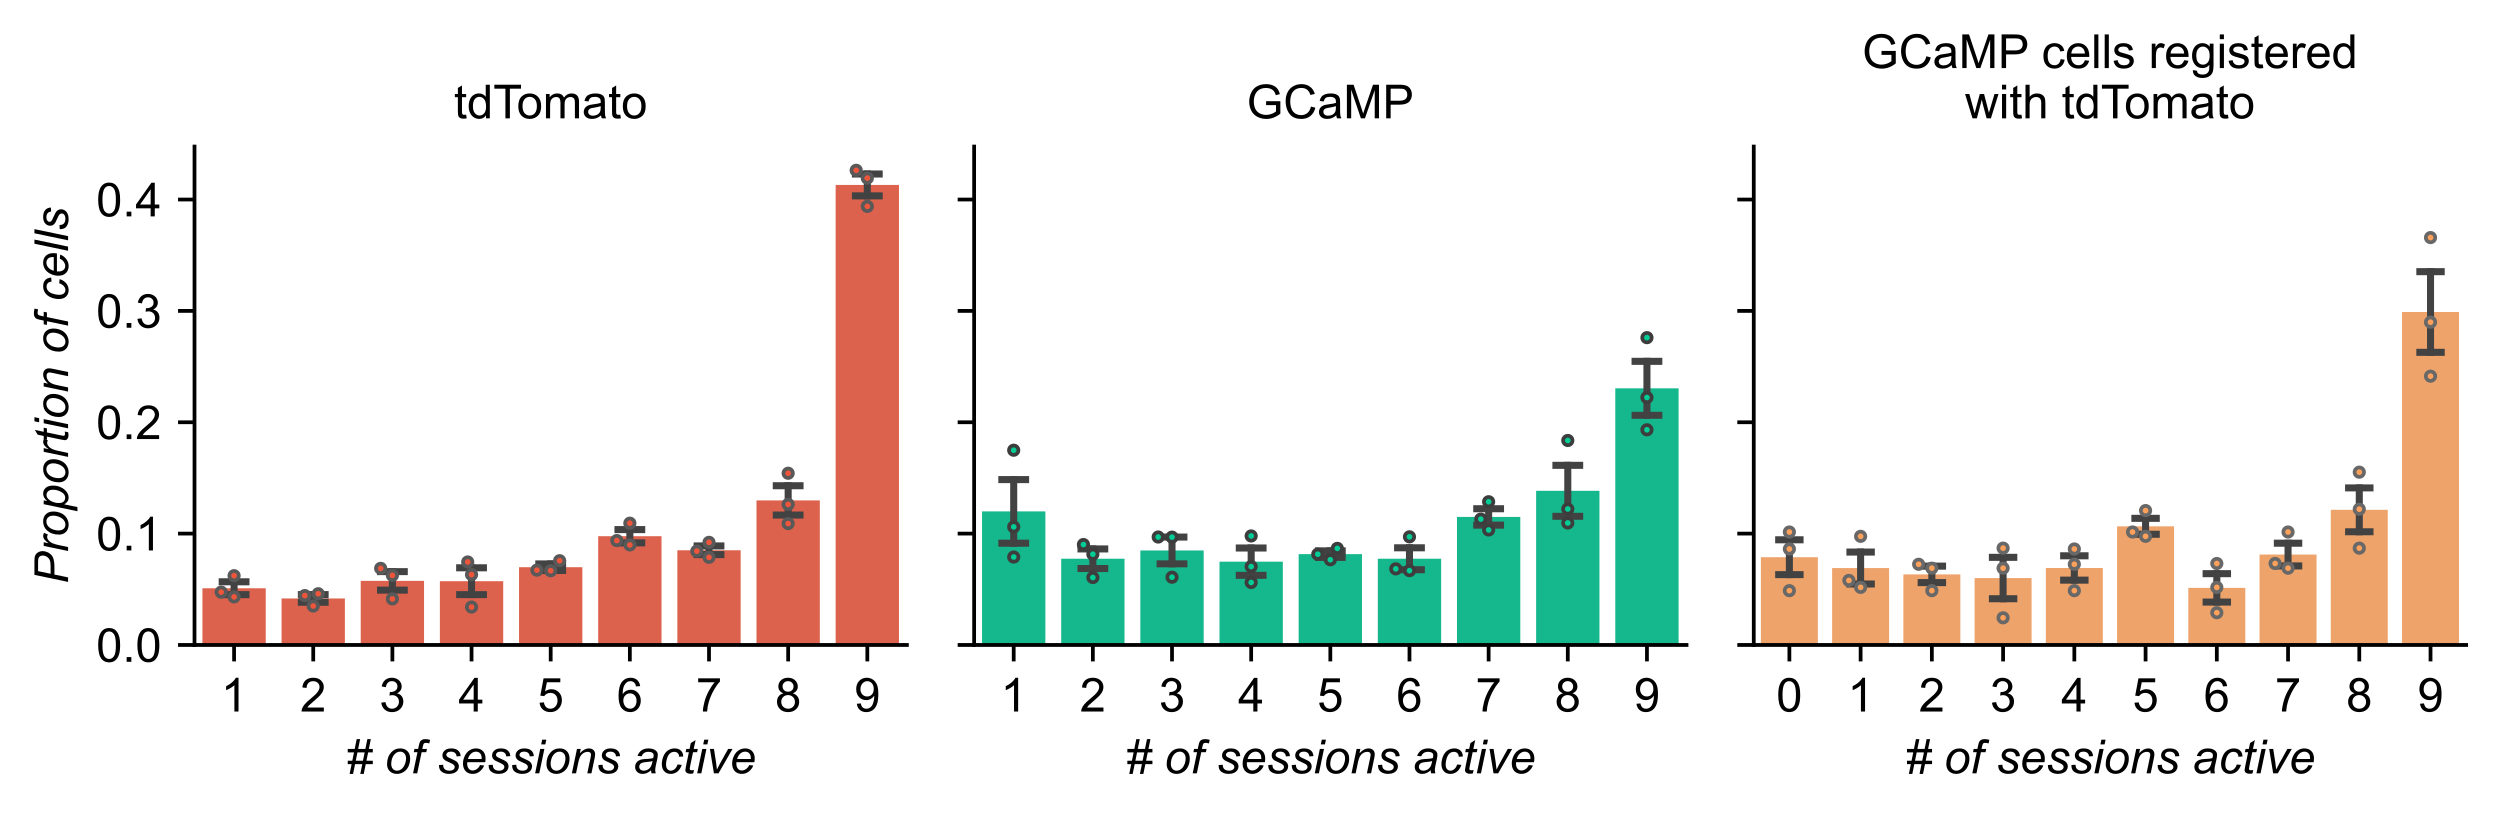 <?xml version="1.0" encoding="utf-8" standalone="no"?>
<!DOCTYPE svg PUBLIC "-//W3C//DTD SVG 1.1//EN"
  "http://www.w3.org/Graphics/SVG/1.1/DTD/svg11.dtd">
<!-- Created with matplotlib (https://matplotlib.org/) -->
<svg height="173.664pt" version="1.1" viewBox="0 0 531.704 173.664" width="531.704pt" xmlns="http://www.w3.org/2000/svg" xmlns:xlink="http://www.w3.org/1999/xlink">
 <defs>
  <style type="text/css">
*{stroke-linecap:butt;stroke-linejoin:round;}
  </style>
 </defs>
 <g id="figure_1">
  <g id="patch_1">
   <path d="M 0 173.664 
L 531.704 173.664 
L 531.704 0 
L 0 0 
z
" style="fill:#ffffff;"/>
  </g>
  <g id="axes_1">
   <g id="patch_2">
    <path d="M 41.367 137.174 
L 192.88 137.174 
L 192.88 31.174 
L 41.367 31.174 
z
" style="fill:#ffffff;"/>
   </g>
   <g id="PathCollection_1"/>
   <g id="patch_3">
    <path clip-path="url(#pbe6476bbc2)" d="M 43.051 137.174 
L 56.518 137.174 
L 56.518 125.107 
L 43.051 125.107 
z
" style="fill:#dd624d;"/>
   </g>
   <g id="patch_4">
    <path clip-path="url(#pbe6476bbc2)" d="M 59.885 137.174 
L 73.353 137.174 
L 73.353 127.278 
L 59.885 127.278 
z
" style="fill:#dd624d;"/>
   </g>
   <g id="patch_5">
    <path clip-path="url(#pbe6476bbc2)" d="M 76.72 137.174 
L 90.188 137.174 
L 90.188 123.541 
L 76.72 123.541 
z
" style="fill:#dd624d;"/>
   </g>
   <g id="patch_6">
    <path clip-path="url(#pbe6476bbc2)" d="M 93.555 137.174 
L 107.023 137.174 
L 107.023 123.613 
L 93.555 123.613 
z
" style="fill:#dd624d;"/>
   </g>
   <g id="patch_7">
    <path clip-path="url(#pbe6476bbc2)" d="M 110.389 137.174 
L 123.857 137.174 
L 123.857 120.633 
L 110.389 120.633 
z
" style="fill:#dd624d;"/>
   </g>
   <g id="patch_8">
    <path clip-path="url(#pbe6476bbc2)" d="M 127.224 137.174 
L 140.692 137.174 
L 140.692 114.046 
L 127.224 114.046 
z
" style="fill:#dd624d;"/>
   </g>
   <g id="patch_9">
    <path clip-path="url(#pbe6476bbc2)" d="M 144.059 137.174 
L 157.527 137.174 
L 157.527 117.031 
L 144.059 117.031 
z
" style="fill:#dd624d;"/>
   </g>
   <g id="patch_10">
    <path clip-path="url(#pbe6476bbc2)" d="M 160.894 137.174 
L 174.361 137.174 
L 174.361 106.426 
L 160.894 106.426 
z
" style="fill:#dd624d;"/>
   </g>
   <g id="patch_11">
    <path clip-path="url(#pbe6476bbc2)" d="M 177.728 137.174 
L 191.196 137.174 
L 191.196 39.332 
L 177.728 39.332 
z
" style="fill:#dd624d;"/>
   </g>
   <g id="matplotlib.axis_1">
    <g id="xtick_1">
     <g id="line2d_1">
      <defs>
       <path d="M 0 0 
L 0 3.5 
" id="m674034969f" style="stroke:#000000;stroke-width:0.8;"/>
      </defs>
      <g>
       <use style="stroke:#000000;stroke-width:0.8;" x="49.785" xlink:href="#m674034969f" y="137.174"/>
      </g>
     </g>
     <g id="text_1">
      <!-- 1 -->
      <defs>
       <path d="M 37.25 0 
L 28.469 0 
L 28.469 56 
Q 25.297 52.984 20.141 49.953 
Q 14.984 46.922 10.891 45.406 
L 10.891 53.906 
Q 18.266 57.375 23.781 62.297 
Q 29.297 67.234 31.594 71.875 
L 37.25 71.875 
z
" id="ArialMT-49"/>
      </defs>
      <g transform="translate(47.004 151.332)scale(0.1 -0.1)">
       <use xlink:href="#ArialMT-49"/>
      </g>
     </g>
    </g>
    <g id="xtick_2">
     <g id="line2d_2">
      <g>
       <use style="stroke:#000000;stroke-width:0.8;" x="66.619" xlink:href="#m674034969f" y="137.174"/>
      </g>
     </g>
     <g id="text_2">
      <!-- 2 -->
      <defs>
       <path d="M 50.344 8.453 
L 50.344 0 
L 3.031 0 
Q 2.938 3.172 4.047 6.109 
Q 5.859 10.938 9.828 15.625 
Q 13.812 20.312 21.344 26.469 
Q 33.016 36.031 37.109 41.625 
Q 41.219 47.219 41.219 52.203 
Q 41.219 57.422 37.469 61 
Q 33.734 64.594 27.734 64.594 
Q 21.391 64.594 17.578 60.781 
Q 13.766 56.984 13.719 50.25 
L 4.688 51.172 
Q 5.609 61.281 11.656 66.578 
Q 17.719 71.875 27.938 71.875 
Q 38.234 71.875 44.234 66.156 
Q 50.25 60.453 50.25 52 
Q 50.25 47.703 48.484 43.547 
Q 46.734 39.406 42.656 34.812 
Q 38.578 30.219 29.109 22.219 
Q 21.188 15.578 18.938 13.203 
Q 16.703 10.844 15.234 8.453 
z
" id="ArialMT-50"/>
      </defs>
      <g transform="translate(63.839 151.332)scale(0.1 -0.1)">
       <use xlink:href="#ArialMT-50"/>
      </g>
     </g>
    </g>
    <g id="xtick_3">
     <g id="line2d_3">
      <g>
       <use style="stroke:#000000;stroke-width:0.8;" x="83.454" xlink:href="#m674034969f" y="137.174"/>
      </g>
     </g>
     <g id="text_3">
      <!-- 3 -->
      <defs>
       <path d="M 4.203 18.891 
L 12.984 20.062 
Q 14.5 12.594 18.141 9.297 
Q 21.781 6 27 6 
Q 33.203 6 37.469 10.297 
Q 41.75 14.594 41.75 20.953 
Q 41.75 27 37.797 30.922 
Q 33.844 34.859 27.734 34.859 
Q 25.25 34.859 21.531 33.891 
L 22.516 41.609 
Q 23.391 41.5 23.922 41.5 
Q 29.547 41.5 34.031 44.422 
Q 38.531 47.359 38.531 53.469 
Q 38.531 58.297 35.25 61.469 
Q 31.984 64.656 26.812 64.656 
Q 21.688 64.656 18.266 61.422 
Q 14.844 58.203 13.875 51.766 
L 5.078 53.328 
Q 6.688 62.156 12.391 67.016 
Q 18.109 71.875 26.609 71.875 
Q 32.469 71.875 37.391 69.359 
Q 42.328 66.844 44.938 62.5 
Q 47.562 58.156 47.562 53.266 
Q 47.562 48.641 45.062 44.828 
Q 42.578 41.016 37.703 38.766 
Q 44.047 37.312 47.562 32.688 
Q 51.078 28.078 51.078 21.141 
Q 51.078 11.766 44.234 5.25 
Q 37.406 -1.266 26.953 -1.266 
Q 17.531 -1.266 11.297 4.344 
Q 5.078 9.969 4.203 18.891 
z
" id="ArialMT-51"/>
      </defs>
      <g transform="translate(80.673 151.332)scale(0.1 -0.1)">
       <use xlink:href="#ArialMT-51"/>
      </g>
     </g>
    </g>
    <g id="xtick_4">
     <g id="line2d_4">
      <g>
       <use style="stroke:#000000;stroke-width:0.8;" x="100.289" xlink:href="#m674034969f" y="137.174"/>
      </g>
     </g>
     <g id="text_4">
      <!-- 4 -->
      <defs>
       <path d="M 32.328 0 
L 32.328 17.141 
L 1.266 17.141 
L 1.266 25.203 
L 33.938 71.578 
L 41.109 71.578 
L 41.109 25.203 
L 50.781 25.203 
L 50.781 17.141 
L 41.109 17.141 
L 41.109 0 
z
M 32.328 25.203 
L 32.328 57.469 
L 9.906 25.203 
z
" id="ArialMT-52"/>
      </defs>
      <g transform="translate(97.508 151.332)scale(0.1 -0.1)">
       <use xlink:href="#ArialMT-52"/>
      </g>
     </g>
    </g>
    <g id="xtick_5">
     <g id="line2d_5">
      <g>
       <use style="stroke:#000000;stroke-width:0.8;" x="117.123" xlink:href="#m674034969f" y="137.174"/>
      </g>
     </g>
     <g id="text_5">
      <!-- 5 -->
      <defs>
       <path d="M 4.156 18.75 
L 13.375 19.531 
Q 14.406 12.797 18.141 9.391 
Q 21.875 6 27.156 6 
Q 33.5 6 37.891 10.781 
Q 42.281 15.578 42.281 23.484 
Q 42.281 31 38.062 35.344 
Q 33.844 39.703 27 39.703 
Q 22.75 39.703 19.328 37.766 
Q 15.922 35.844 13.969 32.766 
L 5.719 33.844 
L 12.641 70.609 
L 48.25 70.609 
L 48.25 62.203 
L 19.672 62.203 
L 15.828 42.969 
Q 22.266 47.469 29.344 47.469 
Q 38.719 47.469 45.156 40.969 
Q 51.609 34.469 51.609 24.266 
Q 51.609 14.547 45.953 7.469 
Q 39.062 -1.219 27.156 -1.219 
Q 17.391 -1.219 11.203 4.25 
Q 5.031 9.719 4.156 18.75 
z
" id="ArialMT-53"/>
      </defs>
      <g transform="translate(114.343 151.332)scale(0.1 -0.1)">
       <use xlink:href="#ArialMT-53"/>
      </g>
     </g>
    </g>
    <g id="xtick_6">
     <g id="line2d_6">
      <g>
       <use style="stroke:#000000;stroke-width:0.8;" x="133.958" xlink:href="#m674034969f" y="137.174"/>
      </g>
     </g>
     <g id="text_6">
      <!-- 6 -->
      <defs>
       <path d="M 49.75 54.047 
L 41.016 53.375 
Q 39.844 58.547 37.703 60.891 
Q 34.125 64.656 28.906 64.656 
Q 24.703 64.656 21.531 62.312 
Q 17.391 59.281 14.984 53.469 
Q 12.594 47.656 12.5 36.922 
Q 15.672 41.75 20.266 44.094 
Q 24.859 46.438 29.891 46.438 
Q 38.672 46.438 44.844 39.969 
Q 51.031 33.5 51.031 23.25 
Q 51.031 16.5 48.125 10.719 
Q 45.219 4.938 40.141 1.859 
Q 35.062 -1.219 28.609 -1.219 
Q 17.625 -1.219 10.688 6.859 
Q 3.766 14.938 3.766 33.5 
Q 3.766 54.25 11.422 63.672 
Q 18.109 71.875 29.438 71.875 
Q 37.891 71.875 43.281 67.141 
Q 48.688 62.406 49.75 54.047 
z
M 13.875 23.188 
Q 13.875 18.656 15.797 14.5 
Q 17.719 10.359 21.188 8.172 
Q 24.656 6 28.469 6 
Q 34.031 6 38.031 10.484 
Q 42.047 14.984 42.047 22.703 
Q 42.047 30.125 38.078 34.391 
Q 34.125 38.672 28.125 38.672 
Q 22.172 38.672 18.016 34.391 
Q 13.875 30.125 13.875 23.188 
z
" id="ArialMT-54"/>
      </defs>
      <g transform="translate(131.178 151.332)scale(0.1 -0.1)">
       <use xlink:href="#ArialMT-54"/>
      </g>
     </g>
    </g>
    <g id="xtick_7">
     <g id="line2d_7">
      <g>
       <use style="stroke:#000000;stroke-width:0.8;" x="150.793" xlink:href="#m674034969f" y="137.174"/>
      </g>
     </g>
     <g id="text_7">
      <!-- 7 -->
      <defs>
       <path d="M 4.734 62.203 
L 4.734 70.656 
L 51.078 70.656 
L 51.078 63.812 
Q 44.234 56.547 37.516 44.484 
Q 30.812 32.422 27.156 19.672 
Q 24.516 10.688 23.781 0 
L 14.75 0 
Q 14.891 8.453 18.062 20.406 
Q 21.234 32.375 27.172 43.484 
Q 33.109 54.594 39.797 62.203 
z
" id="ArialMT-55"/>
      </defs>
      <g transform="translate(148.012 151.332)scale(0.1 -0.1)">
       <use xlink:href="#ArialMT-55"/>
      </g>
     </g>
    </g>
    <g id="xtick_8">
     <g id="line2d_8">
      <g>
       <use style="stroke:#000000;stroke-width:0.8;" x="167.627" xlink:href="#m674034969f" y="137.174"/>
      </g>
     </g>
     <g id="text_8">
      <!-- 8 -->
      <defs>
       <path d="M 17.672 38.812 
Q 12.203 40.828 9.562 44.531 
Q 6.938 48.25 6.938 53.422 
Q 6.938 61.234 12.547 66.547 
Q 18.172 71.875 27.484 71.875 
Q 36.859 71.875 42.578 66.422 
Q 48.297 60.984 48.297 53.172 
Q 48.297 48.188 45.672 44.5 
Q 43.062 40.828 37.75 38.812 
Q 44.344 36.672 47.781 31.875 
Q 51.219 27.094 51.219 20.453 
Q 51.219 11.281 44.719 5.031 
Q 38.234 -1.219 27.641 -1.219 
Q 17.047 -1.219 10.547 5.047 
Q 4.047 11.328 4.047 20.703 
Q 4.047 27.688 7.594 32.391 
Q 11.141 37.109 17.672 38.812 
z
M 15.922 53.719 
Q 15.922 48.641 19.188 45.406 
Q 22.469 42.188 27.688 42.188 
Q 32.766 42.188 36.016 45.375 
Q 39.266 48.578 39.266 53.219 
Q 39.266 58.062 35.906 61.359 
Q 32.562 64.656 27.594 64.656 
Q 22.562 64.656 19.234 61.422 
Q 15.922 58.203 15.922 53.719 
z
M 13.094 20.656 
Q 13.094 16.891 14.875 13.375 
Q 16.656 9.859 20.172 7.922 
Q 23.688 6 27.734 6 
Q 34.031 6 38.125 10.047 
Q 42.234 14.109 42.234 20.359 
Q 42.234 26.703 38.016 30.859 
Q 33.797 35.016 27.438 35.016 
Q 21.234 35.016 17.156 30.906 
Q 13.094 26.812 13.094 20.656 
z
" id="ArialMT-56"/>
      </defs>
      <g transform="translate(164.847 151.332)scale(0.1 -0.1)">
       <use xlink:href="#ArialMT-56"/>
      </g>
     </g>
    </g>
    <g id="xtick_9">
     <g id="line2d_9">
      <g>
       <use style="stroke:#000000;stroke-width:0.8;" x="184.462" xlink:href="#m674034969f" y="137.174"/>
      </g>
     </g>
     <g id="text_9">
      <!-- 9 -->
      <defs>
       <path d="M 5.469 16.547 
L 13.922 17.328 
Q 14.984 11.375 18.016 8.688 
Q 21.047 6 25.781 6 
Q 29.828 6 32.875 7.859 
Q 35.938 9.719 37.891 12.812 
Q 39.844 15.922 41.156 21.188 
Q 42.484 26.469 42.484 31.938 
Q 42.484 32.516 42.438 33.688 
Q 39.797 29.5 35.234 26.875 
Q 30.672 24.266 25.344 24.266 
Q 16.453 24.266 10.297 30.703 
Q 4.156 37.156 4.156 47.703 
Q 4.156 58.594 10.578 65.234 
Q 17 71.875 26.656 71.875 
Q 33.641 71.875 39.422 68.109 
Q 45.219 64.359 48.219 57.391 
Q 51.219 50.438 51.219 37.25 
Q 51.219 23.531 48.234 15.406 
Q 45.266 7.281 39.375 3.031 
Q 33.5 -1.219 25.594 -1.219 
Q 17.188 -1.219 11.859 3.438 
Q 6.547 8.109 5.469 16.547 
z
M 41.453 48.141 
Q 41.453 55.719 37.422 60.156 
Q 33.406 64.594 27.734 64.594 
Q 21.875 64.594 17.531 59.812 
Q 13.188 55.031 13.188 47.406 
Q 13.188 40.578 17.312 36.297 
Q 21.438 32.031 27.484 32.031 
Q 33.594 32.031 37.516 36.297 
Q 41.453 40.578 41.453 48.141 
z
" id="ArialMT-57"/>
      </defs>
      <g transform="translate(181.682 151.332)scale(0.1 -0.1)">
       <use xlink:href="#ArialMT-57"/>
      </g>
     </g>
    </g>
    <g id="text_10">
     <!-- # of sessions active -->
     <defs>
      <path d="M 8.641 -1.219 
L 12.891 19.578 
L 4.641 19.578 
L 4.641 26.859 
L 14.359 26.859 
L 17.969 44.578 
L 4.641 44.578 
L 4.641 51.859 
L 19.438 51.859 
L 23.688 72.797 
L 31 72.797 
L 26.766 51.859 
L 42.141 51.859 
L 46.391 72.797 
L 53.766 72.797 
L 49.516 51.859 
L 57.953 51.859 
L 57.953 44.578 
L 48.047 44.578 
L 44.391 26.859 
L 57.953 26.859 
L 57.953 19.578 
L 42.922 19.578 
L 38.672 -1.219 
L 31.344 -1.219 
L 35.547 19.578 
L 20.219 19.578 
L 15.969 -1.219 
z
M 21.688 26.859 
L 37.016 26.859 
L 40.672 44.578 
L 25.297 44.578 
z
" id="Arial-ItalicMT-35"/>
      <path id="Arial-ItalicMT-32"/>
      <path d="M 4.891 19.672 
Q 4.891 34.859 13.812 44.828 
Q 21.188 53.031 33.156 53.031 
Q 42.531 53.031 48.266 47.172 
Q 54 41.312 54 31.344 
Q 54 22.406 50.391 14.719 
Q 46.781 7.031 40.109 2.922 
Q 33.453 -1.172 26.078 -1.172 
Q 20.016 -1.172 15.062 1.406 
Q 10.109 4 7.5 8.734 
Q 4.891 13.484 4.891 19.672 
z
M 13.719 20.562 
Q 13.719 13.234 17.234 9.453 
Q 20.75 5.672 26.172 5.672 
Q 29 5.672 31.781 6.812 
Q 34.578 7.953 36.969 10.297 
Q 39.359 12.641 41.031 15.641 
Q 42.719 18.656 43.75 22.125 
Q 45.266 26.953 45.266 31.391 
Q 45.266 38.422 41.719 42.297 
Q 38.188 46.188 32.812 46.188 
Q 28.656 46.188 25.234 44.203 
Q 21.828 42.234 19.062 38.422 
Q 16.312 34.625 15.016 29.562 
Q 13.719 24.516 13.719 20.562 
z
" id="Arial-ItalicMT-111"/>
      <path d="M 4.547 0 
L 13.969 45.016 
L 6.062 45.016 
L 7.469 51.859 
L 15.375 51.859 
L 16.891 59.234 
Q 18.062 64.75 19.312 67.188 
Q 20.562 69.625 23.359 71.203 
Q 26.172 72.797 31 72.797 
Q 34.375 72.797 40.766 71.391 
L 39.156 63.672 
Q 34.672 64.844 31.641 64.844 
Q 29.047 64.844 27.703 63.547 
Q 26.375 62.25 25.391 57.422 
L 24.219 51.859 
L 34.078 51.859 
L 32.672 45.016 
L 22.797 45.016 
L 13.375 0 
z
" id="Arial-ItalicMT-102"/>
      <path d="M 4.156 17.719 
L 12.984 18.266 
Q 12.984 14.453 14.156 11.766 
Q 15.328 9.078 18.469 7.375 
Q 21.625 5.672 25.828 5.672 
Q 31.688 5.672 34.609 8.016 
Q 37.547 10.359 37.547 13.531 
Q 37.547 15.828 35.797 17.875 
Q 33.984 19.922 26.969 22.922 
Q 19.969 25.922 18.016 27.156 
Q 14.75 29.156 13.078 31.859 
Q 11.422 34.578 11.422 38.094 
Q 11.422 44.234 16.297 48.625 
Q 21.188 53.031 29.984 53.031 
Q 39.75 53.031 44.844 48.516 
Q 49.953 44 50.141 36.625 
L 41.5 36.031 
Q 41.312 40.719 38.188 43.453 
Q 35.062 46.188 29.344 46.188 
Q 24.75 46.188 22.203 44.094 
Q 19.672 42 19.672 39.547 
Q 19.672 37.109 21.875 35.25 
Q 23.344 33.984 29.438 31.344 
Q 39.594 26.953 42.234 24.422 
Q 46.438 20.359 46.438 14.547 
Q 46.438 10.688 44.062 6.969 
Q 41.703 3.266 36.844 1.047 
Q 31.984 -1.172 25.391 -1.172 
Q 16.406 -1.172 10.109 3.266 
Q 3.812 7.719 4.156 17.719 
z
" id="Arial-ItalicMT-115"/>
      <path d="M 41.406 17.625 
L 50 16.75 
Q 48.141 10.359 41.469 4.594 
Q 34.812 -1.172 25.594 -1.172 
Q 19.828 -1.172 15.016 1.484 
Q 10.203 4.156 7.688 9.234 
Q 5.172 14.312 5.172 20.797 
Q 5.172 29.297 9.094 37.281 
Q 13.031 45.266 19.281 49.141 
Q 25.531 53.031 32.812 53.031 
Q 42.094 53.031 47.625 47.266 
Q 53.172 41.5 53.172 31.547 
Q 53.172 27.734 52.484 23.734 
L 14.312 23.734 
Q 14.109 22.219 14.109 21 
Q 14.109 13.719 17.453 9.891 
Q 20.797 6.062 25.641 6.062 
Q 30.172 6.062 34.562 9.031 
Q 38.969 12.016 41.406 17.625 
z
M 15.719 30.469 
L 44.828 30.469 
Q 44.875 31.844 44.875 32.422 
Q 44.875 39.062 41.547 42.594 
Q 38.234 46.141 33.016 46.141 
Q 27.344 46.141 22.672 42.234 
Q 18.016 38.328 15.719 30.469 
z
" id="Arial-ItalicMT-101"/>
      <path d="M 15.875 61.578 
L 17.969 71.578 
L 26.766 71.578 
L 24.656 61.578 
z
M 2.984 0 
L 13.812 51.859 
L 22.656 51.859 
L 11.812 0 
z
" id="Arial-ItalicMT-105"/>
      <path d="M 3.328 0 
L 14.156 51.859 
L 22.172 51.859 
L 20.266 42.828 
Q 25.484 48.141 30.031 50.578 
Q 34.578 53.031 39.312 53.031 
Q 45.609 53.031 49.188 49.609 
Q 52.781 46.188 52.781 40.484 
Q 52.781 37.594 51.516 31.391 
L 44.922 0 
L 36.078 0 
L 42.969 32.859 
Q 44 37.641 44 39.938 
Q 44 42.531 42.219 44.141 
Q 40.438 45.75 37.062 45.75 
Q 30.281 45.75 24.969 40.859 
Q 19.672 35.984 17.188 24.125 
L 12.156 0 
z
" id="Arial-ItalicMT-110"/>
      <path d="M 38.281 6.453 
Q 33.688 2.484 29.438 0.656 
Q 25.203 -1.172 20.359 -1.172 
Q 13.188 -1.172 8.781 3.047 
Q 4.391 7.281 4.391 13.875 
Q 4.391 18.219 6.359 21.562 
Q 8.344 24.906 11.609 26.922 
Q 14.891 28.953 19.625 29.828 
Q 22.609 30.422 30.938 30.766 
Q 39.266 31.109 42.875 32.516 
Q 43.891 36.141 43.891 38.531 
Q 43.891 41.609 41.656 43.359 
Q 38.578 45.797 32.672 45.797 
Q 27.094 45.797 23.547 43.328 
Q 20.016 40.875 18.406 36.328 
L 9.469 37.109 
Q 12.203 44.828 18.141 48.922 
Q 24.078 53.031 33.109 53.031 
Q 42.719 53.031 48.344 48.438 
Q 52.641 45.016 52.641 39.547 
Q 52.641 35.406 51.422 29.938 
L 48.531 17.047 
Q 47.172 10.891 47.172 7.031 
Q 47.172 4.594 48.25 0 
L 39.312 0 
Q 38.578 2.547 38.281 6.453 
z
M 41.547 26.266 
Q 39.703 25.531 37.578 25.141 
Q 35.453 24.75 30.469 24.312 
Q 22.75 23.641 19.578 22.578 
Q 16.406 21.531 14.797 19.234 
Q 13.188 16.938 13.188 14.156 
Q 13.188 10.453 15.75 8.062 
Q 18.312 5.672 23.047 5.672 
Q 27.438 5.672 31.484 7.984 
Q 35.547 10.297 37.891 14.453 
Q 40.234 18.609 41.547 26.266 
z
" id="Arial-ItalicMT-97"/>
      <path d="M 39.109 18.891 
L 47.953 17.969 
Q 44.625 8.25 38.5 3.531 
Q 32.375 -1.172 24.562 -1.172 
Q 16.109 -1.172 10.859 4.297 
Q 5.609 9.766 5.609 19.578 
Q 5.609 28.078 8.984 36.281 
Q 12.359 44.484 18.625 48.75 
Q 24.906 53.031 32.953 53.031 
Q 41.312 53.031 46.188 48.312 
Q 51.078 43.609 51.078 35.844 
L 42.391 35.25 
Q 42.328 40.188 39.516 42.969 
Q 36.719 45.75 32.125 45.75 
Q 26.812 45.75 22.906 42.375 
Q 19 39.016 16.766 32.156 
Q 14.547 25.297 14.547 18.953 
Q 14.547 12.312 17.469 8.984 
Q 20.406 5.672 24.703 5.672 
Q 29 5.672 32.922 8.938 
Q 36.859 12.203 39.109 18.891 
z
" id="Arial-ItalicMT-99"/>
      <path d="M 23.969 7.172 
L 22.516 -0.047 
Q 19.344 -0.875 16.359 -0.875 
Q 11.078 -0.875 7.953 1.703 
Q 5.609 3.656 5.609 7.031 
Q 5.609 8.734 6.891 14.891 
L 13.188 45.016 
L 6.203 45.016 
L 7.625 51.859 
L 14.594 51.859 
L 17.281 64.594 
L 27.391 70.703 
L 23.438 51.859 
L 32.125 51.859 
L 30.672 45.016 
L 22.016 45.016 
L 16.016 16.359 
Q 14.891 10.891 14.891 9.812 
Q 14.891 8.25 15.797 7.422 
Q 16.703 6.594 18.75 6.594 
Q 21.688 6.594 23.969 7.172 
z
" id="Arial-ItalicMT-116"/>
      <path d="M 16.406 0 
L 7.906 51.859 
L 16.5 51.859 
L 20.953 23.297 
Q 21.688 18.609 22.75 8.016 
Q 25.297 13.531 29.25 20.656 
L 46.578 51.859 
L 55.906 51.859 
L 26.219 0 
z
" id="Arial-ItalicMT-118"/>
     </defs>
     <g transform="translate(73.493 164.477)scale(0.1 -0.1)">
      <use xlink:href="#Arial-ItalicMT-35"/>
      <use x="55.615" xlink:href="#Arial-ItalicMT-32"/>
      <use x="83.398" xlink:href="#Arial-ItalicMT-111"/>
      <use x="139.014" xlink:href="#Arial-ItalicMT-102"/>
      <use x="166.797" xlink:href="#Arial-ItalicMT-32"/>
      <use x="194.58" xlink:href="#Arial-ItalicMT-115"/>
      <use x="244.58" xlink:href="#Arial-ItalicMT-101"/>
      <use x="300.195" xlink:href="#Arial-ItalicMT-115"/>
      <use x="350.195" xlink:href="#Arial-ItalicMT-115"/>
      <use x="400.195" xlink:href="#Arial-ItalicMT-105"/>
      <use x="422.412" xlink:href="#Arial-ItalicMT-111"/>
      <use x="478.027" xlink:href="#Arial-ItalicMT-110"/>
      <use x="533.643" xlink:href="#Arial-ItalicMT-115"/>
      <use x="583.643" xlink:href="#Arial-ItalicMT-32"/>
      <use x="611.426" xlink:href="#Arial-ItalicMT-97"/>
      <use x="667.041" xlink:href="#Arial-ItalicMT-99"/>
      <use x="717.041" xlink:href="#Arial-ItalicMT-116"/>
      <use x="744.824" xlink:href="#Arial-ItalicMT-105"/>
      <use x="767.041" xlink:href="#Arial-ItalicMT-118"/>
      <use x="817.041" xlink:href="#Arial-ItalicMT-101"/>
     </g>
    </g>
   </g>
   <g id="matplotlib.axis_2">
    <g id="ytick_1">
     <g id="line2d_10">
      <defs>
       <path d="M 0 0 
L -3.5 0 
" id="mc20132dba2" style="stroke:#000000;stroke-width:0.8;"/>
      </defs>
      <g>
       <use style="stroke:#000000;stroke-width:0.8;" x="41.367" xlink:href="#mc20132dba2" y="137.174"/>
      </g>
     </g>
     <g id="text_11">
      <!-- 0.0 -->
      <defs>
       <path d="M 4.156 35.297 
Q 4.156 48 6.766 55.734 
Q 9.375 63.484 14.516 67.672 
Q 19.672 71.875 27.484 71.875 
Q 33.25 71.875 37.594 69.547 
Q 41.938 67.234 44.766 62.859 
Q 47.609 58.5 49.219 52.219 
Q 50.828 45.953 50.828 35.297 
Q 50.828 22.703 48.234 14.969 
Q 45.656 7.234 40.5 3 
Q 35.359 -1.219 27.484 -1.219 
Q 17.141 -1.219 11.234 6.203 
Q 4.156 15.141 4.156 35.297 
z
M 13.188 35.297 
Q 13.188 17.672 17.312 11.828 
Q 21.438 6 27.484 6 
Q 33.547 6 37.672 11.859 
Q 41.797 17.719 41.797 35.297 
Q 41.797 52.984 37.672 58.781 
Q 33.547 64.594 27.391 64.594 
Q 21.344 64.594 17.719 59.469 
Q 13.188 52.938 13.188 35.297 
z
" id="ArialMT-48"/>
       <path d="M 9.078 0 
L 9.078 10.016 
L 19.094 10.016 
L 19.094 0 
z
" id="ArialMT-46"/>
      </defs>
      <g transform="translate(20.467 140.753)scale(0.1 -0.1)">
       <use xlink:href="#ArialMT-48"/>
       <use x="55.615" xlink:href="#ArialMT-46"/>
       <use x="83.398" xlink:href="#ArialMT-48"/>
      </g>
     </g>
    </g>
    <g id="ytick_2">
     <g id="line2d_11">
      <g>
       <use style="stroke:#000000;stroke-width:0.8;" x="41.367" xlink:href="#mc20132dba2" y="113.49"/>
      </g>
     </g>
     <g id="text_12">
      <!-- 0.1 -->
      <g transform="translate(20.467 117.069)scale(0.1 -0.1)">
       <use xlink:href="#ArialMT-48"/>
       <use x="55.615" xlink:href="#ArialMT-46"/>
       <use x="83.398" xlink:href="#ArialMT-49"/>
      </g>
     </g>
    </g>
    <g id="ytick_3">
     <g id="line2d_12">
      <g>
       <use style="stroke:#000000;stroke-width:0.8;" x="41.367" xlink:href="#mc20132dba2" y="89.807"/>
      </g>
     </g>
     <g id="text_13">
      <!-- 0.2 -->
      <g transform="translate(20.467 93.386)scale(0.1 -0.1)">
       <use xlink:href="#ArialMT-48"/>
       <use x="55.615" xlink:href="#ArialMT-46"/>
       <use x="83.398" xlink:href="#ArialMT-50"/>
      </g>
     </g>
    </g>
    <g id="ytick_4">
     <g id="line2d_13">
      <g>
       <use style="stroke:#000000;stroke-width:0.8;" x="41.367" xlink:href="#mc20132dba2" y="66.123"/>
      </g>
     </g>
     <g id="text_14">
      <!-- 0.3 -->
      <g transform="translate(20.467 69.702)scale(0.1 -0.1)">
       <use xlink:href="#ArialMT-48"/>
       <use x="55.615" xlink:href="#ArialMT-46"/>
       <use x="83.398" xlink:href="#ArialMT-51"/>
      </g>
     </g>
    </g>
    <g id="ytick_5">
     <g id="line2d_14">
      <g>
       <use style="stroke:#000000;stroke-width:0.8;" x="41.367" xlink:href="#mc20132dba2" y="42.44"/>
      </g>
     </g>
     <g id="text_15">
      <!-- 0.4 -->
      <g transform="translate(20.467 46.019)scale(0.1 -0.1)">
       <use xlink:href="#ArialMT-48"/>
       <use x="55.615" xlink:href="#ArialMT-46"/>
       <use x="83.398" xlink:href="#ArialMT-52"/>
      </g>
     </g>
    </g>
    <g id="text_16">
     <!-- Proportion of cells -->
     <defs>
      <path d="M 4.297 0 
L 19.281 71.578 
L 49.172 71.578 
Q 56.938 71.578 60.812 69.797 
Q 64.703 68.016 67.234 63.688 
Q 69.781 59.375 69.781 54 
Q 69.781 49.562 67.969 44.969 
Q 66.156 40.375 63.391 37.391 
Q 60.641 34.422 57.812 32.906 
Q 54.984 31.391 51.766 30.672 
Q 44.875 29.047 37.844 29.047 
L 19.922 29.047 
L 13.875 0 
z
M 21.625 37.156 
L 37.406 37.156 
Q 46.578 37.156 50.875 39.125 
Q 55.172 41.109 57.766 45.156 
Q 60.359 49.219 60.359 53.766 
Q 60.359 57.281 58.984 59.5 
Q 57.625 61.719 55.125 62.766 
Q 52.641 63.812 45.562 63.812 
L 27.203 63.812 
z
" id="Arial-ItalicMT-80"/>
      <path d="M 3.328 0 
L 14.156 51.859 
L 21.969 51.859 
L 19.781 41.266 
Q 23.781 47.266 27.609 50.141 
Q 31.453 53.031 35.453 53.031 
Q 38.094 53.031 41.938 51.125 
L 38.328 42.922 
Q 36.031 44.578 33.297 44.578 
Q 28.656 44.578 23.766 39.406 
Q 18.891 34.234 16.109 20.797 
L 11.719 0 
z
" id="Arial-ItalicMT-114"/>
      <path d="M -1.031 -19.875 
L 13.969 51.859 
L 22.125 51.859 
L 20.609 44.625 
Q 25.141 49.359 28.734 51.188 
Q 32.328 53.031 36.328 53.031 
Q 43.75 53.031 48.625 47.625 
Q 53.516 42.234 53.516 32.172 
Q 53.516 24.078 50.828 17.406 
Q 48.141 10.75 44.234 6.688 
Q 40.328 2.641 36.328 0.734 
Q 32.328 -1.172 28.125 -1.172 
Q 18.797 -1.172 13.672 8.297 
L 7.812 -19.875 
z
M 16.453 21.188 
Q 16.453 15.375 17.281 13.141 
Q 18.5 9.969 21.281 8.016 
Q 24.078 6.062 27.734 6.062 
Q 35.359 6.062 40.047 14.625 
Q 44.734 23.188 44.734 32.125 
Q 44.734 38.719 41.578 42.312 
Q 38.422 45.906 33.734 45.906 
Q 30.375 45.906 27.484 44.109 
Q 24.609 42.328 22.141 38.781 
Q 19.672 35.25 18.062 30.125 
Q 16.453 25 16.453 21.188 
z
" id="Arial-ItalicMT-112"/>
      <path d="M 2.641 0 
L 17.578 71.578 
L 26.422 71.578 
L 11.469 0 
z
" id="Arial-ItalicMT-108"/>
     </defs>
     <g transform="translate(14.48 124.191)rotate(-90)scale(0.1 -0.1)">
      <use xlink:href="#Arial-ItalicMT-80"/>
      <use x="66.699" xlink:href="#Arial-ItalicMT-114"/>
      <use x="100" xlink:href="#Arial-ItalicMT-111"/>
      <use x="155.615" xlink:href="#Arial-ItalicMT-112"/>
      <use x="211.23" xlink:href="#Arial-ItalicMT-111"/>
      <use x="266.846" xlink:href="#Arial-ItalicMT-114"/>
      <use x="300.146" xlink:href="#Arial-ItalicMT-116"/>
      <use x="327.93" xlink:href="#Arial-ItalicMT-105"/>
      <use x="350.146" xlink:href="#Arial-ItalicMT-111"/>
      <use x="405.762" xlink:href="#Arial-ItalicMT-110"/>
      <use x="461.377" xlink:href="#Arial-ItalicMT-32"/>
      <use x="489.16" xlink:href="#Arial-ItalicMT-111"/>
      <use x="544.775" xlink:href="#Arial-ItalicMT-102"/>
      <use x="572.559" xlink:href="#Arial-ItalicMT-32"/>
      <use x="600.342" xlink:href="#Arial-ItalicMT-99"/>
      <use x="650.342" xlink:href="#Arial-ItalicMT-101"/>
      <use x="705.957" xlink:href="#Arial-ItalicMT-108"/>
      <use x="728.174" xlink:href="#Arial-ItalicMT-108"/>
      <use x="750.391" xlink:href="#Arial-ItalicMT-115"/>
     </g>
    </g>
   </g>
   <g id="line2d_15">
    <path clip-path="url(#pbe6476bbc2)" d="M 49.785 126.472 
L 49.785 123.742 
" style="fill:none;stroke:#424242;stroke-linecap:square;stroke-width:1.5;"/>
   </g>
   <g id="line2d_16">
    <path clip-path="url(#pbe6476bbc2)" d="M 47.259 126.472 
L 52.31 126.472 
" style="fill:none;stroke:#424242;stroke-linecap:square;stroke-width:1.5;"/>
   </g>
   <g id="line2d_17">
    <path clip-path="url(#pbe6476bbc2)" d="M 47.259 123.742 
L 52.31 123.742 
" style="fill:none;stroke:#424242;stroke-linecap:square;stroke-width:1.5;"/>
   </g>
   <g id="line2d_18">
    <path clip-path="url(#pbe6476bbc2)" d="M 66.619 128.091 
L 66.619 126.466 
" style="fill:none;stroke:#424242;stroke-linecap:square;stroke-width:1.5;"/>
   </g>
   <g id="line2d_19">
    <path clip-path="url(#pbe6476bbc2)" d="M 64.094 128.091 
L 69.144 128.091 
" style="fill:none;stroke:#424242;stroke-linecap:square;stroke-width:1.5;"/>
   </g>
   <g id="line2d_20">
    <path clip-path="url(#pbe6476bbc2)" d="M 64.094 126.466 
L 69.144 126.466 
" style="fill:none;stroke:#424242;stroke-linecap:square;stroke-width:1.5;"/>
   </g>
   <g id="line2d_21">
    <path clip-path="url(#pbe6476bbc2)" d="M 83.454 125.506 
L 83.454 121.576 
" style="fill:none;stroke:#424242;stroke-linecap:square;stroke-width:1.5;"/>
   </g>
   <g id="line2d_22">
    <path clip-path="url(#pbe6476bbc2)" d="M 80.929 125.506 
L 85.979 125.506 
" style="fill:none;stroke:#424242;stroke-linecap:square;stroke-width:1.5;"/>
   </g>
   <g id="line2d_23">
    <path clip-path="url(#pbe6476bbc2)" d="M 80.929 121.576 
L 85.979 121.576 
" style="fill:none;stroke:#424242;stroke-linecap:square;stroke-width:1.5;"/>
   </g>
   <g id="line2d_24">
    <path clip-path="url(#pbe6476bbc2)" d="M 100.289 126.468 
L 100.289 120.758 
" style="fill:none;stroke:#424242;stroke-linecap:square;stroke-width:1.5;"/>
   </g>
   <g id="line2d_25">
    <path clip-path="url(#pbe6476bbc2)" d="M 97.763 126.468 
L 102.814 126.468 
" style="fill:none;stroke:#424242;stroke-linecap:square;stroke-width:1.5;"/>
   </g>
   <g id="line2d_26">
    <path clip-path="url(#pbe6476bbc2)" d="M 97.763 120.758 
L 102.814 120.758 
" style="fill:none;stroke:#424242;stroke-linecap:square;stroke-width:1.5;"/>
   </g>
   <g id="line2d_27">
    <path clip-path="url(#pbe6476bbc2)" d="M 117.123 121.324 
L 117.123 119.941 
" style="fill:none;stroke:#424242;stroke-linecap:square;stroke-width:1.5;"/>
   </g>
   <g id="line2d_28">
    <path clip-path="url(#pbe6476bbc2)" d="M 114.598 121.324 
L 119.649 121.324 
" style="fill:none;stroke:#424242;stroke-linecap:square;stroke-width:1.5;"/>
   </g>
   <g id="line2d_29">
    <path clip-path="url(#pbe6476bbc2)" d="M 114.598 119.941 
L 119.649 119.941 
" style="fill:none;stroke:#424242;stroke-linecap:square;stroke-width:1.5;"/>
   </g>
   <g id="line2d_30">
    <path clip-path="url(#pbe6476bbc2)" d="M 133.958 115.458 
L 133.958 112.634 
" style="fill:none;stroke:#424242;stroke-linecap:square;stroke-width:1.5;"/>
   </g>
   <g id="line2d_31">
    <path clip-path="url(#pbe6476bbc2)" d="M 131.433 115.458 
L 136.483 115.458 
" style="fill:none;stroke:#424242;stroke-linecap:square;stroke-width:1.5;"/>
   </g>
   <g id="line2d_32">
    <path clip-path="url(#pbe6476bbc2)" d="M 131.433 112.634 
L 136.483 112.634 
" style="fill:none;stroke:#424242;stroke-linecap:square;stroke-width:1.5;"/>
   </g>
   <g id="line2d_33">
    <path clip-path="url(#pbe6476bbc2)" d="M 150.793 117.956 
L 150.793 116.106 
" style="fill:none;stroke:#424242;stroke-linecap:square;stroke-width:1.5;"/>
   </g>
   <g id="line2d_34">
    <path clip-path="url(#pbe6476bbc2)" d="M 148.268 117.956 
L 153.318 117.956 
" style="fill:none;stroke:#424242;stroke-linecap:square;stroke-width:1.5;"/>
   </g>
   <g id="line2d_35">
    <path clip-path="url(#pbe6476bbc2)" d="M 148.268 116.106 
L 153.318 116.106 
" style="fill:none;stroke:#424242;stroke-linecap:square;stroke-width:1.5;"/>
   </g>
   <g id="line2d_36">
    <path clip-path="url(#pbe6476bbc2)" d="M 167.627 109.547 
L 167.627 103.305 
" style="fill:none;stroke:#424242;stroke-linecap:square;stroke-width:1.5;"/>
   </g>
   <g id="line2d_37">
    <path clip-path="url(#pbe6476bbc2)" d="M 165.102 109.547 
L 170.153 109.547 
" style="fill:none;stroke:#424242;stroke-linecap:square;stroke-width:1.5;"/>
   </g>
   <g id="line2d_38">
    <path clip-path="url(#pbe6476bbc2)" d="M 165.102 103.305 
L 170.153 103.305 
" style="fill:none;stroke:#424242;stroke-linecap:square;stroke-width:1.5;"/>
   </g>
   <g id="line2d_39">
    <path clip-path="url(#pbe6476bbc2)" d="M 184.462 41.661 
L 184.462 37.002 
" style="fill:none;stroke:#424242;stroke-linecap:square;stroke-width:1.5;"/>
   </g>
   <g id="line2d_40">
    <path clip-path="url(#pbe6476bbc2)" d="M 181.937 41.661 
L 186.987 41.661 
" style="fill:none;stroke:#424242;stroke-linecap:square;stroke-width:1.5;"/>
   </g>
   <g id="line2d_41">
    <path clip-path="url(#pbe6476bbc2)" d="M 181.937 37.002 
L 186.987 37.002 
" style="fill:none;stroke:#424242;stroke-linecap:square;stroke-width:1.5;"/>
   </g>
   <g id="patch_12">
    <path d="M 41.367 137.174 
L 41.367 31.174 
" style="fill:none;stroke:#000000;stroke-linecap:square;stroke-linejoin:miter;stroke-width:0.8;"/>
   </g>
   <g id="patch_13">
    <path d="M 41.367 137.174 
L 192.88 137.174 
" style="fill:none;stroke:#000000;stroke-linecap:square;stroke-linejoin:miter;stroke-width:0.8;"/>
   </g>
   <g id="PathCollection_2">
    <defs>
     <path d="M 0 1 
C 0.265 1 0.52 0.895 0.707 0.707 
C 0.895 0.52 1 0.265 1 0 
C 1 -0.265 0.895 -0.52 0.707 -0.707 
C 0.52 -0.895 0.265 -1 0 -1 
C -0.265 -1 -0.52 -0.895 -0.707 -0.707 
C -0.895 -0.52 -1 -0.265 -1 0 
C -1 0.265 -0.895 0.52 -0.707 0.707 
C -0.52 0.895 -0.265 1 0 1 
z
" id="C0_0_a791f5a3fa"/>
    </defs>
    <g clip-path="url(#pbe6476bbc2)">
     <use style="fill:#ef553b;stroke:#595959;stroke-width:0.8;" x="49.785" xlink:href="#C0_0_a791f5a3fa" y="122.44"/>
    </g>
    <g clip-path="url(#pbe6476bbc2)">
     <use style="fill:#ef553b;stroke:#595959;stroke-width:0.8;" x="49.785" xlink:href="#C0_0_a791f5a3fa" y="126.946"/>
    </g>
    <g clip-path="url(#pbe6476bbc2)">
     <use style="fill:#ef553b;stroke:#595959;stroke-width:0.8;" x="47.043" xlink:href="#C0_0_a791f5a3fa" y="125.934"/>
    </g>
   </g>
   <g id="PathCollection_3">
    <defs>
     <path d="M 0 1 
C 0.265 1 0.52 0.895 0.707 0.707 
C 0.895 0.52 1 0.265 1 0 
C 1 -0.265 0.895 -0.52 0.707 -0.707 
C 0.52 -0.895 0.265 -1 0 -1 
C -0.265 -1 -0.52 -0.895 -0.707 -0.707 
C -0.895 -0.52 -1 -0.265 -1 0 
C -1 0.265 -0.895 0.52 -0.707 0.707 
C -0.52 0.895 -0.265 1 0 1 
z
" id="C1_0_ad367a73fa"/>
    </defs>
    <g clip-path="url(#pbe6476bbc2)">
     <use style="fill:#ef553b;stroke:#595959;stroke-width:0.8;" x="67.679" xlink:href="#C1_0_ad367a73fa" y="126.277"/>
    </g>
    <g clip-path="url(#pbe6476bbc2)">
     <use style="fill:#ef553b;stroke:#595959;stroke-width:0.8;" x="66.619" xlink:href="#C1_0_ad367a73fa" y="128.888"/>
    </g>
    <g clip-path="url(#pbe6476bbc2)">
     <use style="fill:#ef553b;stroke:#595959;stroke-width:0.8;" x="64.825" xlink:href="#C1_0_ad367a73fa" y="126.67"/>
    </g>
   </g>
   <g id="PathCollection_4">
    <defs>
     <path d="M 0 1 
C 0.265 1 0.52 0.895 0.707 0.707 
C 0.895 0.52 1 0.265 1 0 
C 1 -0.265 0.895 -0.52 0.707 -0.707 
C 0.52 -0.895 0.265 -1 0 -1 
C -0.265 -1 -0.52 -0.895 -0.707 -0.707 
C -0.895 -0.52 -1 -0.265 -1 0 
C -1 0.265 -0.895 0.52 -0.707 0.707 
C -0.52 0.895 -0.265 1 0 1 
z
" id="C2_0_304a8cb35b"/>
    </defs>
    <g clip-path="url(#pbe6476bbc2)">
     <use style="fill:#ef553b;stroke:#595959;stroke-width:0.8;" x="80.961" xlink:href="#C2_0_304a8cb35b" y="120.881"/>
    </g>
    <g clip-path="url(#pbe6476bbc2)">
     <use style="fill:#ef553b;stroke:#595959;stroke-width:0.8;" x="83.454" xlink:href="#C2_0_304a8cb35b" y="122.366"/>
    </g>
    <g clip-path="url(#pbe6476bbc2)">
     <use style="fill:#ef553b;stroke:#595959;stroke-width:0.8;" x="83.454" xlink:href="#C2_0_304a8cb35b" y="127.377"/>
    </g>
   </g>
   <g id="PathCollection_5">
    <defs>
     <path d="M 0 1 
C 0.265 1 0.52 0.895 0.707 0.707 
C 0.895 0.52 1 0.265 1 0 
C 1 -0.265 0.895 -0.52 0.707 -0.707 
C 0.52 -0.895 0.265 -1 0 -1 
C -0.265 -1 -0.52 -0.895 -0.707 -0.707 
C -0.895 -0.52 -1 -0.265 -1 0 
C -1 0.265 -0.895 0.52 -0.707 0.707 
C -0.52 0.895 -0.265 1 0 1 
z
" id="C3_0_fa0facb9bf"/>
    </defs>
    <g clip-path="url(#pbe6476bbc2)">
     <use style="fill:#ef553b;stroke:#595959;stroke-width:0.8;" x="100.289" xlink:href="#C3_0_fa0facb9bf" y="122.211"/>
    </g>
    <g clip-path="url(#pbe6476bbc2)">
     <use style="fill:#ef553b;stroke:#595959;stroke-width:0.8;" x="100.289" xlink:href="#C3_0_fa0facb9bf" y="129.108"/>
    </g>
    <g clip-path="url(#pbe6476bbc2)">
     <use style="fill:#ef553b;stroke:#595959;stroke-width:0.8;" x="99.475" xlink:href="#C3_0_fa0facb9bf" y="119.52"/>
    </g>
   </g>
   <g id="PathCollection_6">
    <defs>
     <path d="M 0 1 
C 0.265 1 0.52 0.895 0.707 0.707 
C 0.895 0.52 1 0.265 1 0 
C 1 -0.265 0.895 -0.52 0.707 -0.707 
C 0.52 -0.895 0.265 -1 0 -1 
C -0.265 -1 -0.52 -0.895 -0.707 -0.707 
C -0.895 -0.52 -1 -0.265 -1 0 
C -1 0.265 -0.895 0.52 -0.707 0.707 
C -0.52 0.895 -0.265 1 0 1 
z
" id="C4_0_293710cfde"/>
    </defs>
    <g clip-path="url(#pbe6476bbc2)">
     <use style="fill:#ef553b;stroke:#595959;stroke-width:0.8;" x="114.187" xlink:href="#C4_0_293710cfde" y="121.258"/>
    </g>
    <g clip-path="url(#pbe6476bbc2)">
     <use style="fill:#ef553b;stroke:#595959;stroke-width:0.8;" x="117.123" xlink:href="#C4_0_293710cfde" y="121.388"/>
    </g>
    <g clip-path="url(#pbe6476bbc2)">
     <use style="fill:#ef553b;stroke:#595959;stroke-width:0.8;" x="119.023" xlink:href="#C4_0_293710cfde" y="119.251"/>
    </g>
   </g>
   <g id="PathCollection_7">
    <defs>
     <path d="M 0 1 
C 0.265 1 0.52 0.895 0.707 0.707 
C 0.895 0.52 1 0.265 1 0 
C 1 -0.265 0.895 -0.52 0.707 -0.707 
C 0.52 -0.895 0.265 -1 0 -1 
C -0.265 -1 -0.52 -0.895 -0.707 -0.707 
C -0.895 -0.52 -1 -0.265 -1 0 
C -1 0.265 -0.895 0.52 -0.707 0.707 
C -0.52 0.895 -0.265 1 0 1 
z
" id="C5_0_f1ff2bb5f5"/>
    </defs>
    <g clip-path="url(#pbe6476bbc2)">
     <use style="fill:#ef553b;stroke:#595959;stroke-width:0.8;" x="131.184" xlink:href="#C5_0_f1ff2bb5f5" y="114.968"/>
    </g>
    <g clip-path="url(#pbe6476bbc2)">
     <use style="fill:#ef553b;stroke:#595959;stroke-width:0.8;" x="133.958" xlink:href="#C5_0_f1ff2bb5f5" y="115.896"/>
    </g>
    <g clip-path="url(#pbe6476bbc2)">
     <use style="fill:#ef553b;stroke:#595959;stroke-width:0.8;" x="133.958" xlink:href="#C5_0_f1ff2bb5f5" y="111.274"/>
    </g>
   </g>
   <g id="PathCollection_8">
    <defs>
     <path d="M 0 1 
C 0.265 1 0.52 0.895 0.707 0.707 
C 0.895 0.52 1 0.265 1 0 
C 1 -0.265 0.895 -0.52 0.707 -0.707 
C 0.52 -0.895 0.265 -1 0 -1 
C -0.265 -1 -0.52 -0.895 -0.707 -0.707 
C -0.895 -0.52 -1 -0.265 -1 0 
C -1 0.265 -0.895 0.52 -0.707 0.707 
C -0.52 0.895 -0.265 1 0 1 
z
" id="C6_0_bb11fa84f1"/>
    </defs>
    <g clip-path="url(#pbe6476bbc2)">
     <use style="fill:#ef553b;stroke:#595959;stroke-width:0.8;" x="150.793" xlink:href="#C6_0_bb11fa84f1" y="118.534"/>
    </g>
    <g clip-path="url(#pbe6476bbc2)">
     <use style="fill:#ef553b;stroke:#595959;stroke-width:0.8;" x="150.793" xlink:href="#C6_0_bb11fa84f1" y="115.346"/>
    </g>
    <g clip-path="url(#pbe6476bbc2)">
     <use style="fill:#ef553b;stroke:#595959;stroke-width:0.8;" x="148.201" xlink:href="#C6_0_bb11fa84f1" y="117.212"/>
    </g>
   </g>
   <g id="PathCollection_9">
    <defs>
     <path d="M 0 1 
C 0.265 1 0.52 0.895 0.707 0.707 
C 0.895 0.52 1 0.265 1 0 
C 1 -0.265 0.895 -0.52 0.707 -0.707 
C 0.52 -0.895 0.265 -1 0 -1 
C -0.265 -1 -0.52 -0.895 -0.707 -0.707 
C -0.895 -0.52 -1 -0.265 -1 0 
C -1 0.265 -0.895 0.52 -0.707 0.707 
C -0.52 0.895 -0.265 1 0 1 
z
" id="C7_0_57dedc43a0"/>
    </defs>
    <g clip-path="url(#pbe6476bbc2)">
     <use style="fill:#ef553b;stroke:#595959;stroke-width:0.8;" x="167.627" xlink:href="#C7_0_57dedc43a0" y="107.269"/>
    </g>
    <g clip-path="url(#pbe6476bbc2)">
     <use style="fill:#ef553b;stroke:#595959;stroke-width:0.8;" x="167.627" xlink:href="#C7_0_57dedc43a0" y="100.649"/>
    </g>
    <g clip-path="url(#pbe6476bbc2)">
     <use style="fill:#ef553b;stroke:#595959;stroke-width:0.8;" x="167.627" xlink:href="#C7_0_57dedc43a0" y="111.36"/>
    </g>
   </g>
   <g id="PathCollection_10">
    <defs>
     <path d="M 0 1 
C 0.265 1 0.52 0.895 0.707 0.707 
C 0.895 0.52 1 0.265 1 0 
C 1 -0.265 0.895 -0.52 0.707 -0.707 
C 0.52 -0.895 0.265 -1 0 -1 
C -0.265 -1 -0.52 -0.895 -0.707 -0.707 
C -0.895 -0.52 -1 -0.265 -1 0 
C -1 0.265 -0.895 0.52 -0.707 0.707 
C -0.52 0.895 -0.265 1 0 1 
z
" id="C8_0_5a57bfd385"/>
    </defs>
    <g clip-path="url(#pbe6476bbc2)">
     <use style="fill:#ef553b;stroke:#595959;stroke-width:0.8;" x="184.462" xlink:href="#C8_0_5a57bfd385" y="43.891"/>
    </g>
    <g clip-path="url(#pbe6476bbc2)">
     <use style="fill:#ef553b;stroke:#595959;stroke-width:0.8;" x="182.095" xlink:href="#C8_0_5a57bfd385" y="36.221"/>
    </g>
    <g clip-path="url(#pbe6476bbc2)">
     <use style="fill:#ef553b;stroke:#595959;stroke-width:0.8;" x="184.462" xlink:href="#C8_0_5a57bfd385" y="37.882"/>
    </g>
   </g>
   <g id="text_17">
    <!-- tdTomato -->
    <defs>
     <path d="M 25.781 7.859 
L 27.047 0.094 
Q 23.344 -0.688 20.406 -0.688 
Q 15.625 -0.688 12.984 0.828 
Q 10.359 2.344 9.281 4.812 
Q 8.203 7.281 8.203 15.188 
L 8.203 45.016 
L 1.766 45.016 
L 1.766 51.859 
L 8.203 51.859 
L 8.203 64.703 
L 16.938 69.969 
L 16.938 51.859 
L 25.781 51.859 
L 25.781 45.016 
L 16.938 45.016 
L 16.938 14.703 
Q 16.938 10.938 17.406 9.859 
Q 17.875 8.797 18.922 8.156 
Q 19.969 7.516 21.922 7.516 
Q 23.391 7.516 25.781 7.859 
z
" id="ArialMT-116"/>
     <path d="M 40.234 0 
L 40.234 6.547 
Q 35.297 -1.172 25.734 -1.172 
Q 19.531 -1.172 14.328 2.25 
Q 9.125 5.672 6.266 11.797 
Q 3.422 17.922 3.422 25.875 
Q 3.422 33.641 6 39.969 
Q 8.594 46.297 13.766 49.656 
Q 18.953 53.031 25.344 53.031 
Q 30.031 53.031 33.688 51.047 
Q 37.359 49.078 39.656 45.906 
L 39.656 71.578 
L 48.391 71.578 
L 48.391 0 
z
M 12.453 25.875 
Q 12.453 15.922 16.641 10.984 
Q 20.844 6.062 26.562 6.062 
Q 32.328 6.062 36.344 10.766 
Q 40.375 15.484 40.375 25.141 
Q 40.375 35.797 36.266 40.766 
Q 32.172 45.75 26.172 45.75 
Q 20.312 45.75 16.375 40.969 
Q 12.453 36.188 12.453 25.875 
z
" id="ArialMT-100"/>
     <path d="M 25.922 0 
L 25.922 63.141 
L 2.344 63.141 
L 2.344 71.578 
L 59.078 71.578 
L 59.078 63.141 
L 35.406 63.141 
L 35.406 0 
z
" id="ArialMT-84"/>
     <path d="M 3.328 25.922 
Q 3.328 40.328 11.328 47.266 
Q 18.016 53.031 27.641 53.031 
Q 38.328 53.031 45.109 46.016 
Q 51.906 39.016 51.906 26.656 
Q 51.906 16.656 48.906 10.906 
Q 45.906 5.172 40.156 2 
Q 34.422 -1.172 27.641 -1.172 
Q 16.75 -1.172 10.031 5.812 
Q 3.328 12.797 3.328 25.922 
z
M 12.359 25.922 
Q 12.359 15.969 16.703 11.016 
Q 21.047 6.062 27.641 6.062 
Q 34.188 6.062 38.531 11.031 
Q 42.875 16.016 42.875 26.219 
Q 42.875 35.844 38.5 40.797 
Q 34.125 45.75 27.641 45.75 
Q 21.047 45.75 16.703 40.812 
Q 12.359 35.891 12.359 25.922 
z
" id="ArialMT-111"/>
     <path d="M 6.594 0 
L 6.594 51.859 
L 14.453 51.859 
L 14.453 44.578 
Q 16.891 48.391 20.938 50.703 
Q 25 53.031 30.172 53.031 
Q 35.938 53.031 39.625 50.641 
Q 43.312 48.25 44.828 43.953 
Q 50.984 53.031 60.844 53.031 
Q 68.562 53.031 72.703 48.75 
Q 76.859 44.484 76.859 35.594 
L 76.859 0 
L 68.109 0 
L 68.109 32.672 
Q 68.109 37.938 67.25 40.25 
Q 66.406 42.578 64.156 43.984 
Q 61.922 45.406 58.891 45.406 
Q 53.422 45.406 49.797 41.766 
Q 46.188 38.141 46.188 30.125 
L 46.188 0 
L 37.406 0 
L 37.406 33.688 
Q 37.406 39.547 35.25 42.469 
Q 33.109 45.406 28.219 45.406 
Q 24.516 45.406 21.359 43.453 
Q 18.219 41.5 16.797 37.734 
Q 15.375 33.984 15.375 26.906 
L 15.375 0 
z
" id="ArialMT-109"/>
     <path d="M 40.438 6.391 
Q 35.547 2.25 31.031 0.531 
Q 26.516 -1.172 21.344 -1.172 
Q 12.797 -1.172 8.203 3 
Q 3.609 7.172 3.609 13.672 
Q 3.609 17.484 5.344 20.625 
Q 7.078 23.781 9.891 25.688 
Q 12.703 27.594 16.219 28.562 
Q 18.797 29.25 24.031 29.891 
Q 34.672 31.156 39.703 32.906 
Q 39.75 34.719 39.75 35.203 
Q 39.75 40.578 37.25 42.781 
Q 33.891 45.75 27.25 45.75 
Q 21.047 45.75 18.094 43.578 
Q 15.141 41.406 13.719 35.891 
L 5.125 37.062 
Q 6.297 42.578 8.984 45.969 
Q 11.672 49.359 16.75 51.188 
Q 21.828 53.031 28.516 53.031 
Q 35.156 53.031 39.297 51.469 
Q 43.453 49.906 45.406 47.531 
Q 47.359 45.172 48.141 41.547 
Q 48.578 39.312 48.578 33.453 
L 48.578 21.734 
Q 48.578 9.469 49.141 6.219 
Q 49.703 2.984 51.375 0 
L 42.188 0 
Q 40.828 2.734 40.438 6.391 
z
M 39.703 26.031 
Q 34.906 24.078 25.344 22.703 
Q 19.922 21.922 17.672 20.938 
Q 15.438 19.969 14.203 18.094 
Q 12.984 16.219 12.984 13.922 
Q 12.984 10.406 15.641 8.062 
Q 18.312 5.719 23.438 5.719 
Q 28.516 5.719 32.469 7.938 
Q 36.422 10.156 38.281 14.016 
Q 39.703 17 39.703 22.797 
z
" id="ArialMT-97"/>
    </defs>
    <g transform="translate(96.561 25.174)scale(0.1 -0.1)">
     <use xlink:href="#ArialMT-116"/>
     <use x="27.783" xlink:href="#ArialMT-100"/>
     <use x="83.398" xlink:href="#ArialMT-84"/>
     <use x="133.357" xlink:href="#ArialMT-111"/>
     <use x="188.973" xlink:href="#ArialMT-109"/>
     <use x="272.273" xlink:href="#ArialMT-97"/>
     <use x="327.889" xlink:href="#ArialMT-116"/>
     <use x="355.672" xlink:href="#ArialMT-111"/>
    </g>
   </g>
  </g>
  <g id="axes_2">
   <g id="patch_14">
    <path d="M 207.18 137.174 
L 358.692 137.174 
L 358.692 31.174 
L 207.18 31.174 
z
" style="fill:#ffffff;"/>
   </g>
   <g id="PathCollection_11"/>
   <g id="patch_15">
    <path clip-path="url(#p13efac469f)" d="M 208.863 137.174 
L 222.331 137.174 
L 222.331 108.761 
L 208.863 108.761 
z
" style="fill:#14b88c;"/>
   </g>
   <g id="patch_16">
    <path clip-path="url(#p13efac469f)" d="M 225.698 137.174 
L 239.165 137.174 
L 239.165 118.835 
L 225.698 118.835 
z
" style="fill:#14b88c;"/>
   </g>
   <g id="patch_17">
    <path clip-path="url(#p13efac469f)" d="M 242.532 137.174 
L 256 137.174 
L 256 117.072 
L 242.532 117.072 
z
" style="fill:#14b88c;"/>
   </g>
   <g id="patch_18">
    <path clip-path="url(#p13efac469f)" d="M 259.367 137.174 
L 272.835 137.174 
L 272.835 119.457 
L 259.367 119.457 
z
" style="fill:#14b88c;"/>
   </g>
   <g id="patch_19">
    <path clip-path="url(#p13efac469f)" d="M 276.202 137.174 
L 289.67 137.174 
L 289.67 117.849 
L 276.202 117.849 
z
" style="fill:#14b88c;"/>
   </g>
   <g id="patch_20">
    <path clip-path="url(#p13efac469f)" d="M 293.037 137.174 
L 306.504 137.174 
L 306.504 118.839 
L 293.037 118.839 
z
" style="fill:#14b88c;"/>
   </g>
   <g id="patch_21">
    <path clip-path="url(#p13efac469f)" d="M 309.871 137.174 
L 323.339 137.174 
L 323.339 109.943 
L 309.871 109.943 
z
" style="fill:#14b88c;"/>
   </g>
   <g id="patch_22">
    <path clip-path="url(#p13efac469f)" d="M 326.706 137.174 
L 340.174 137.174 
L 340.174 104.387 
L 326.706 104.387 
z
" style="fill:#14b88c;"/>
   </g>
   <g id="patch_23">
    <path clip-path="url(#p13efac469f)" d="M 343.541 137.174 
L 357.008 137.174 
L 357.008 82.587 
L 343.541 82.587 
z
" style="fill:#14b88c;"/>
   </g>
   <g id="matplotlib.axis_3">
    <g id="xtick_10">
     <g id="line2d_42">
      <g>
       <use style="stroke:#000000;stroke-width:0.8;" x="215.597" xlink:href="#m674034969f" y="137.174"/>
      </g>
     </g>
     <g id="text_18">
      <!-- 1 -->
      <g transform="translate(212.816 151.332)scale(0.1 -0.1)">
       <use xlink:href="#ArialMT-49"/>
      </g>
     </g>
    </g>
    <g id="xtick_11">
     <g id="line2d_43">
      <g>
       <use style="stroke:#000000;stroke-width:0.8;" x="232.432" xlink:href="#m674034969f" y="137.174"/>
      </g>
     </g>
     <g id="text_19">
      <!-- 2 -->
      <g transform="translate(229.651 151.332)scale(0.1 -0.1)">
       <use xlink:href="#ArialMT-50"/>
      </g>
     </g>
    </g>
    <g id="xtick_12">
     <g id="line2d_44">
      <g>
       <use style="stroke:#000000;stroke-width:0.8;" x="249.266" xlink:href="#m674034969f" y="137.174"/>
      </g>
     </g>
     <g id="text_20">
      <!-- 3 -->
      <g transform="translate(246.486 151.332)scale(0.1 -0.1)">
       <use xlink:href="#ArialMT-51"/>
      </g>
     </g>
    </g>
    <g id="xtick_13">
     <g id="line2d_45">
      <g>
       <use style="stroke:#000000;stroke-width:0.8;" x="266.101" xlink:href="#m674034969f" y="137.174"/>
      </g>
     </g>
     <g id="text_21">
      <!-- 4 -->
      <g transform="translate(263.321 151.332)scale(0.1 -0.1)">
       <use xlink:href="#ArialMT-52"/>
      </g>
     </g>
    </g>
    <g id="xtick_14">
     <g id="line2d_46">
      <g>
       <use style="stroke:#000000;stroke-width:0.8;" x="282.936" xlink:href="#m674034969f" y="137.174"/>
      </g>
     </g>
     <g id="text_22">
      <!-- 5 -->
      <g transform="translate(280.155 151.332)scale(0.1 -0.1)">
       <use xlink:href="#ArialMT-53"/>
      </g>
     </g>
    </g>
    <g id="xtick_15">
     <g id="line2d_47">
      <g>
       <use style="stroke:#000000;stroke-width:0.8;" x="299.77" xlink:href="#m674034969f" y="137.174"/>
      </g>
     </g>
     <g id="text_23">
      <!-- 6 -->
      <g transform="translate(296.99 151.332)scale(0.1 -0.1)">
       <use xlink:href="#ArialMT-54"/>
      </g>
     </g>
    </g>
    <g id="xtick_16">
     <g id="line2d_48">
      <g>
       <use style="stroke:#000000;stroke-width:0.8;" x="316.605" xlink:href="#m674034969f" y="137.174"/>
      </g>
     </g>
     <g id="text_24">
      <!-- 7 -->
      <g transform="translate(313.825 151.332)scale(0.1 -0.1)">
       <use xlink:href="#ArialMT-55"/>
      </g>
     </g>
    </g>
    <g id="xtick_17">
     <g id="line2d_49">
      <g>
       <use style="stroke:#000000;stroke-width:0.8;" x="333.44" xlink:href="#m674034969f" y="137.174"/>
      </g>
     </g>
     <g id="text_25">
      <!-- 8 -->
      <g transform="translate(330.659 151.332)scale(0.1 -0.1)">
       <use xlink:href="#ArialMT-56"/>
      </g>
     </g>
    </g>
    <g id="xtick_18">
     <g id="line2d_50">
      <g>
       <use style="stroke:#000000;stroke-width:0.8;" x="350.275" xlink:href="#m674034969f" y="137.174"/>
      </g>
     </g>
     <g id="text_26">
      <!-- 9 -->
      <g transform="translate(347.494 151.332)scale(0.1 -0.1)">
       <use xlink:href="#ArialMT-57"/>
      </g>
     </g>
    </g>
    <g id="text_27">
     <!-- # of sessions active -->
     <g transform="translate(239.305 164.477)scale(0.1 -0.1)">
      <use xlink:href="#Arial-ItalicMT-35"/>
      <use x="55.615" xlink:href="#Arial-ItalicMT-32"/>
      <use x="83.398" xlink:href="#Arial-ItalicMT-111"/>
      <use x="139.014" xlink:href="#Arial-ItalicMT-102"/>
      <use x="166.797" xlink:href="#Arial-ItalicMT-32"/>
      <use x="194.58" xlink:href="#Arial-ItalicMT-115"/>
      <use x="244.58" xlink:href="#Arial-ItalicMT-101"/>
      <use x="300.195" xlink:href="#Arial-ItalicMT-115"/>
      <use x="350.195" xlink:href="#Arial-ItalicMT-115"/>
      <use x="400.195" xlink:href="#Arial-ItalicMT-105"/>
      <use x="422.412" xlink:href="#Arial-ItalicMT-111"/>
      <use x="478.027" xlink:href="#Arial-ItalicMT-110"/>
      <use x="533.643" xlink:href="#Arial-ItalicMT-115"/>
      <use x="583.643" xlink:href="#Arial-ItalicMT-32"/>
      <use x="611.426" xlink:href="#Arial-ItalicMT-97"/>
      <use x="667.041" xlink:href="#Arial-ItalicMT-99"/>
      <use x="717.041" xlink:href="#Arial-ItalicMT-116"/>
      <use x="744.824" xlink:href="#Arial-ItalicMT-105"/>
      <use x="767.041" xlink:href="#Arial-ItalicMT-118"/>
      <use x="817.041" xlink:href="#Arial-ItalicMT-101"/>
     </g>
    </g>
   </g>
   <g id="matplotlib.axis_4">
    <g id="ytick_6">
     <g id="line2d_51">
      <g>
       <use style="stroke:#000000;stroke-width:0.8;" x="207.18" xlink:href="#mc20132dba2" y="137.174"/>
      </g>
     </g>
    </g>
    <g id="ytick_7">
     <g id="line2d_52">
      <g>
       <use style="stroke:#000000;stroke-width:0.8;" x="207.18" xlink:href="#mc20132dba2" y="113.49"/>
      </g>
     </g>
    </g>
    <g id="ytick_8">
     <g id="line2d_53">
      <g>
       <use style="stroke:#000000;stroke-width:0.8;" x="207.18" xlink:href="#mc20132dba2" y="89.807"/>
      </g>
     </g>
    </g>
    <g id="ytick_9">
     <g id="line2d_54">
      <g>
       <use style="stroke:#000000;stroke-width:0.8;" x="207.18" xlink:href="#mc20132dba2" y="66.123"/>
      </g>
     </g>
    </g>
    <g id="ytick_10">
     <g id="line2d_55">
      <g>
       <use style="stroke:#000000;stroke-width:0.8;" x="207.18" xlink:href="#mc20132dba2" y="42.44"/>
      </g>
     </g>
    </g>
   </g>
   <g id="line2d_56">
    <path clip-path="url(#p13efac469f)" d="M 215.597 115.524 
L 215.597 101.998 
" style="fill:none;stroke:#424242;stroke-linecap:square;stroke-width:1.5;"/>
   </g>
   <g id="line2d_57">
    <path clip-path="url(#p13efac469f)" d="M 213.072 115.524 
L 218.122 115.524 
" style="fill:none;stroke:#424242;stroke-linecap:square;stroke-width:1.5;"/>
   </g>
   <g id="line2d_58">
    <path clip-path="url(#p13efac469f)" d="M 213.072 101.998 
L 218.122 101.998 
" style="fill:none;stroke:#424242;stroke-linecap:square;stroke-width:1.5;"/>
   </g>
   <g id="line2d_59">
    <path clip-path="url(#p13efac469f)" d="M 232.432 120.916 
L 232.432 116.753 
" style="fill:none;stroke:#424242;stroke-linecap:square;stroke-width:1.5;"/>
   </g>
   <g id="line2d_60">
    <path clip-path="url(#p13efac469f)" d="M 229.906 120.916 
L 234.957 120.916 
" style="fill:none;stroke:#424242;stroke-linecap:square;stroke-width:1.5;"/>
   </g>
   <g id="line2d_61">
    <path clip-path="url(#p13efac469f)" d="M 229.906 116.753 
L 234.957 116.753 
" style="fill:none;stroke:#424242;stroke-linecap:square;stroke-width:1.5;"/>
   </g>
   <g id="line2d_62">
    <path clip-path="url(#p13efac469f)" d="M 249.266 119.917 
L 249.266 114.227 
" style="fill:none;stroke:#424242;stroke-linecap:square;stroke-width:1.5;"/>
   </g>
   <g id="line2d_63">
    <path clip-path="url(#p13efac469f)" d="M 246.741 119.917 
L 251.792 119.917 
" style="fill:none;stroke:#424242;stroke-linecap:square;stroke-width:1.5;"/>
   </g>
   <g id="line2d_64">
    <path clip-path="url(#p13efac469f)" d="M 246.741 114.227 
L 251.792 114.227 
" style="fill:none;stroke:#424242;stroke-linecap:square;stroke-width:1.5;"/>
   </g>
   <g id="line2d_65">
    <path clip-path="url(#p13efac469f)" d="M 266.101 122.361 
L 266.101 116.553 
" style="fill:none;stroke:#424242;stroke-linecap:square;stroke-width:1.5;"/>
   </g>
   <g id="line2d_66">
    <path clip-path="url(#p13efac469f)" d="M 263.576 122.361 
L 268.626 122.361 
" style="fill:none;stroke:#424242;stroke-linecap:square;stroke-width:1.5;"/>
   </g>
   <g id="line2d_67">
    <path clip-path="url(#p13efac469f)" d="M 263.576 116.553 
L 268.626 116.553 
" style="fill:none;stroke:#424242;stroke-linecap:square;stroke-width:1.5;"/>
   </g>
   <g id="line2d_68">
    <path clip-path="url(#p13efac469f)" d="M 282.936 118.546 
L 282.936 117.151 
" style="fill:none;stroke:#424242;stroke-linecap:square;stroke-width:1.5;"/>
   </g>
   <g id="line2d_69">
    <path clip-path="url(#p13efac469f)" d="M 280.411 118.546 
L 285.461 118.546 
" style="fill:none;stroke:#424242;stroke-linecap:square;stroke-width:1.5;"/>
   </g>
   <g id="line2d_70">
    <path clip-path="url(#p13efac469f)" d="M 280.411 117.151 
L 285.461 117.151 
" style="fill:none;stroke:#424242;stroke-linecap:square;stroke-width:1.5;"/>
   </g>
   <g id="line2d_71">
    <path clip-path="url(#p13efac469f)" d="M 299.77 121.175 
L 299.77 116.503 
" style="fill:none;stroke:#424242;stroke-linecap:square;stroke-width:1.5;"/>
   </g>
   <g id="line2d_72">
    <path clip-path="url(#p13efac469f)" d="M 297.245 121.175 
L 302.296 121.175 
" style="fill:none;stroke:#424242;stroke-linecap:square;stroke-width:1.5;"/>
   </g>
   <g id="line2d_73">
    <path clip-path="url(#p13efac469f)" d="M 297.245 116.503 
L 302.296 116.503 
" style="fill:none;stroke:#424242;stroke-linecap:square;stroke-width:1.5;"/>
   </g>
   <g id="line2d_74">
    <path clip-path="url(#p13efac469f)" d="M 316.605 111.692 
L 316.605 108.194 
" style="fill:none;stroke:#424242;stroke-linecap:square;stroke-width:1.5;"/>
   </g>
   <g id="line2d_75">
    <path clip-path="url(#p13efac469f)" d="M 314.08 111.692 
L 319.13 111.692 
" style="fill:none;stroke:#424242;stroke-linecap:square;stroke-width:1.5;"/>
   </g>
   <g id="line2d_76">
    <path clip-path="url(#p13efac469f)" d="M 314.08 108.194 
L 319.13 108.194 
" style="fill:none;stroke:#424242;stroke-linecap:square;stroke-width:1.5;"/>
   </g>
   <g id="line2d_77">
    <path clip-path="url(#p13efac469f)" d="M 333.44 109.807 
L 333.44 98.966 
" style="fill:none;stroke:#424242;stroke-linecap:square;stroke-width:1.5;"/>
   </g>
   <g id="line2d_78">
    <path clip-path="url(#p13efac469f)" d="M 330.915 109.807 
L 335.965 109.807 
" style="fill:none;stroke:#424242;stroke-linecap:square;stroke-width:1.5;"/>
   </g>
   <g id="line2d_79">
    <path clip-path="url(#p13efac469f)" d="M 330.915 98.966 
L 335.965 98.966 
" style="fill:none;stroke:#424242;stroke-linecap:square;stroke-width:1.5;"/>
   </g>
   <g id="line2d_80">
    <path clip-path="url(#p13efac469f)" d="M 350.275 88.328 
L 350.275 76.847 
" style="fill:none;stroke:#424242;stroke-linecap:square;stroke-width:1.5;"/>
   </g>
   <g id="line2d_81">
    <path clip-path="url(#p13efac469f)" d="M 347.749 88.328 
L 352.8 88.328 
" style="fill:none;stroke:#424242;stroke-linecap:square;stroke-width:1.5;"/>
   </g>
   <g id="line2d_82">
    <path clip-path="url(#p13efac469f)" d="M 347.749 76.847 
L 352.8 76.847 
" style="fill:none;stroke:#424242;stroke-linecap:square;stroke-width:1.5;"/>
   </g>
   <g id="patch_24">
    <path d="M 207.18 137.174 
L 207.18 31.174 
" style="fill:none;stroke:#000000;stroke-linecap:square;stroke-linejoin:miter;stroke-width:0.8;"/>
   </g>
   <g id="patch_25">
    <path d="M 207.18 137.174 
L 358.692 137.174 
" style="fill:none;stroke:#000000;stroke-linecap:square;stroke-linejoin:miter;stroke-width:0.8;"/>
   </g>
   <g id="PathCollection_12">
    <defs>
     <path d="M 0 1 
C 0.265 1 0.52 0.895 0.707 0.707 
C 0.895 0.52 1 0.265 1 0 
C 1 -0.265 0.895 -0.52 0.707 -0.707 
C 0.52 -0.895 0.265 -1 0 -1 
C -0.265 -1 -0.52 -0.895 -0.707 -0.707 
C -0.895 -0.52 -1 -0.265 -1 0 
C -1 0.265 -0.895 0.52 -0.707 0.707 
C -0.52 0.895 -0.265 1 0 1 
z
" id="C9_0_20dacfde3d"/>
    </defs>
    <g clip-path="url(#p13efac469f)">
     <use style="fill:#00cc96;stroke:#3d3d3d;stroke-width:0.8;" x="215.597" xlink:href="#C9_0_20dacfde3d" y="95.752"/>
    </g>
    <g clip-path="url(#p13efac469f)">
     <use style="fill:#00cc96;stroke:#3d3d3d;stroke-width:0.8;" x="215.597" xlink:href="#C9_0_20dacfde3d" y="112.058"/>
    </g>
    <g clip-path="url(#p13efac469f)">
     <use style="fill:#00cc96;stroke:#3d3d3d;stroke-width:0.8;" x="215.597" xlink:href="#C9_0_20dacfde3d" y="118.472"/>
    </g>
   </g>
   <g id="PathCollection_13">
    <defs>
     <path d="M 0 1 
C 0.265 1 0.52 0.895 0.707 0.707 
C 0.895 0.52 1 0.265 1 0 
C 1 -0.265 0.895 -0.52 0.707 -0.707 
C 0.52 -0.895 0.265 -1 0 -1 
C -0.265 -1 -0.52 -0.895 -0.707 -0.707 
C -0.895 -0.52 -1 -0.265 -1 0 
C -1 0.265 -0.895 0.52 -0.707 0.707 
C -0.52 0.895 -0.265 1 0 1 
z
" id="Ca_0_6e1a265ba3"/>
    </defs>
    <g clip-path="url(#p13efac469f)">
     <use style="fill:#00cc96;stroke:#3d3d3d;stroke-width:0.8;" x="232.432" xlink:href="#Ca_0_6e1a265ba3" y="117.864"/>
    </g>
    <g clip-path="url(#p13efac469f)">
     <use style="fill:#00cc96;stroke:#3d3d3d;stroke-width:0.8;" x="232.432" xlink:href="#Ca_0_6e1a265ba3" y="122.826"/>
    </g>
    <g clip-path="url(#p13efac469f)">
     <use style="fill:#00cc96;stroke:#3d3d3d;stroke-width:0.8;" x="230.429" xlink:href="#Ca_0_6e1a265ba3" y="115.814"/>
    </g>
   </g>
   <g id="PathCollection_14">
    <defs>
     <path d="M 0 1 
C 0.265 1 0.52 0.895 0.707 0.707 
C 0.895 0.52 1 0.265 1 0 
C 1 -0.265 0.895 -0.52 0.707 -0.707 
C 0.52 -0.895 0.265 -1 0 -1 
C -0.265 -1 -0.52 -0.895 -0.707 -0.707 
C -0.895 -0.52 -1 -0.265 -1 0 
C -1 0.265 -0.895 0.52 -0.707 0.707 
C -0.52 0.895 -0.265 1 0 1 
z
" id="Cb_0_f17702be35"/>
    </defs>
    <g clip-path="url(#p13efac469f)">
     <use style="fill:#00cc96;stroke:#3d3d3d;stroke-width:0.8;" x="249.266" xlink:href="#Cb_0_f17702be35" y="114.239"/>
    </g>
    <g clip-path="url(#p13efac469f)">
     <use style="fill:#00cc96;stroke:#3d3d3d;stroke-width:0.8;" x="249.266" xlink:href="#Cb_0_f17702be35" y="122.762"/>
    </g>
    <g clip-path="url(#p13efac469f)">
     <use style="fill:#00cc96;stroke:#3d3d3d;stroke-width:0.8;" x="246.326" xlink:href="#Cb_0_f17702be35" y="114.215"/>
    </g>
   </g>
   <g id="PathCollection_15">
    <defs>
     <path d="M 0 1 
C 0.265 1 0.52 0.895 0.707 0.707 
C 0.895 0.52 1 0.265 1 0 
C 1 -0.265 0.895 -0.52 0.707 -0.707 
C 0.52 -0.895 0.265 -1 0 -1 
C -0.265 -1 -0.52 -0.895 -0.707 -0.707 
C -0.895 -0.52 -1 -0.265 -1 0 
C -1 0.265 -0.895 0.52 -0.707 0.707 
C -0.52 0.895 -0.265 1 0 1 
z
" id="Cc_0_e41a643cd8"/>
    </defs>
    <g clip-path="url(#p13efac469f)">
     <use style="fill:#00cc96;stroke:#3d3d3d;stroke-width:0.8;" x="266.101" xlink:href="#Cc_0_e41a643cd8" y="120.503"/>
    </g>
    <g clip-path="url(#p13efac469f)">
     <use style="fill:#00cc96;stroke:#3d3d3d;stroke-width:0.8;" x="266.101" xlink:href="#Cc_0_e41a643cd8" y="123.882"/>
    </g>
    <g clip-path="url(#p13efac469f)">
     <use style="fill:#00cc96;stroke:#3d3d3d;stroke-width:0.8;" x="266.101" xlink:href="#Cc_0_e41a643cd8" y="113.987"/>
    </g>
   </g>
   <g id="PathCollection_16">
    <defs>
     <path d="M 0 1 
C 0.265 1 0.52 0.895 0.707 0.707 
C 0.895 0.52 1 0.265 1 0 
C 1 -0.265 0.895 -0.52 0.707 -0.707 
C 0.52 -0.895 0.265 -1 0 -1 
C -0.265 -1 -0.52 -0.895 -0.707 -0.707 
C -0.895 -0.52 -1 -0.265 -1 0 
C -1 0.265 -0.895 0.52 -0.707 0.707 
C -0.52 0.895 -0.265 1 0 1 
z
" id="Cd_0_eb8a6a0835"/>
    </defs>
    <g clip-path="url(#p13efac469f)">
     <use style="fill:#00cc96;stroke:#3d3d3d;stroke-width:0.8;" x="282.936" xlink:href="#Cd_0_eb8a6a0835" y="119.047"/>
    </g>
    <g clip-path="url(#p13efac469f)">
     <use style="fill:#00cc96;stroke:#3d3d3d;stroke-width:0.8;" x="284.424" xlink:href="#Cd_0_eb8a6a0835" y="116.632"/>
    </g>
    <g clip-path="url(#p13efac469f)">
     <use style="fill:#00cc96;stroke:#3d3d3d;stroke-width:0.8;" x="280.27" xlink:href="#Cd_0_eb8a6a0835" y="117.867"/>
    </g>
   </g>
   <g id="PathCollection_17">
    <defs>
     <path d="M 0 1 
C 0.265 1 0.52 0.895 0.707 0.707 
C 0.895 0.52 1 0.265 1 0 
C 1 -0.265 0.895 -0.52 0.707 -0.707 
C 0.52 -0.895 0.265 -1 0 -1 
C -0.265 -1 -0.52 -0.895 -0.707 -0.707 
C -0.895 -0.52 -1 -0.265 -1 0 
C -1 0.265 -0.895 0.52 -0.707 0.707 
C -0.52 0.895 -0.265 1 0 1 
z
" id="Ce_0_4e1a799331"/>
    </defs>
    <g clip-path="url(#p13efac469f)">
     <use style="fill:#00cc96;stroke:#3d3d3d;stroke-width:0.8;" x="296.857" xlink:href="#Ce_0_4e1a799331" y="120.985"/>
    </g>
    <g clip-path="url(#p13efac469f)">
     <use style="fill:#00cc96;stroke:#3d3d3d;stroke-width:0.8;" x="299.77" xlink:href="#Ce_0_4e1a799331" y="121.36"/>
    </g>
    <g clip-path="url(#p13efac469f)">
     <use style="fill:#00cc96;stroke:#3d3d3d;stroke-width:0.8;" x="299.77" xlink:href="#Ce_0_4e1a799331" y="114.171"/>
    </g>
   </g>
   <g id="PathCollection_18">
    <defs>
     <path d="M 0 1 
C 0.265 1 0.52 0.895 0.707 0.707 
C 0.895 0.52 1 0.265 1 0 
C 1 -0.265 0.895 -0.52 0.707 -0.707 
C 0.52 -0.895 0.265 -1 0 -1 
C -0.265 -1 -0.52 -0.895 -0.707 -0.707 
C -0.895 -0.52 -1 -0.265 -1 0 
C -1 0.265 -0.895 0.52 -0.707 0.707 
C -0.52 0.895 -0.265 1 0 1 
z
" id="Cf_0_3334814fed"/>
    </defs>
    <g clip-path="url(#p13efac469f)">
     <use style="fill:#00cc96;stroke:#3d3d3d;stroke-width:0.8;" x="316.605" xlink:href="#Cf_0_3334814fed" y="106.71"/>
    </g>
    <g clip-path="url(#p13efac469f)">
     <use style="fill:#00cc96;stroke:#3d3d3d;stroke-width:0.8;" x="316.605" xlink:href="#Cf_0_3334814fed" y="112.714"/>
    </g>
    <g clip-path="url(#p13efac469f)">
     <use style="fill:#00cc96;stroke:#3d3d3d;stroke-width:0.8;" x="314.942" xlink:href="#Cf_0_3334814fed" y="110.405"/>
    </g>
   </g>
   <g id="PathCollection_19">
    <defs>
     <path d="M 0 1 
C 0.265 1 0.52 0.895 0.707 0.707 
C 0.895 0.52 1 0.265 1 0 
C 1 -0.265 0.895 -0.52 0.707 -0.707 
C 0.52 -0.895 0.265 -1 0 -1 
C -0.265 -1 -0.52 -0.895 -0.707 -0.707 
C -0.895 -0.52 -1 -0.265 -1 0 
C -1 0.265 -0.895 0.52 -0.707 0.707 
C -0.52 0.895 -0.265 1 0 1 
z
" id="C10_0_e51ce5279c"/>
    </defs>
    <g clip-path="url(#p13efac469f)">
     <use style="fill:#00cc96;stroke:#3d3d3d;stroke-width:0.8;" x="333.44" xlink:href="#C10_0_e51ce5279c" y="111.223"/>
    </g>
    <g clip-path="url(#p13efac469f)">
     <use style="fill:#00cc96;stroke:#3d3d3d;stroke-width:0.8;" x="333.44" xlink:href="#C10_0_e51ce5279c" y="93.681"/>
    </g>
    <g clip-path="url(#p13efac469f)">
     <use style="fill:#00cc96;stroke:#3d3d3d;stroke-width:0.8;" x="333.44" xlink:href="#C10_0_e51ce5279c" y="108.255"/>
    </g>
   </g>
   <g id="PathCollection_20">
    <defs>
     <path d="M 0 1 
C 0.265 1 0.52 0.895 0.707 0.707 
C 0.895 0.52 1 0.265 1 0 
C 1 -0.265 0.895 -0.52 0.707 -0.707 
C 0.52 -0.895 0.265 -1 0 -1 
C -0.265 -1 -0.52 -0.895 -0.707 -0.707 
C -0.895 -0.52 -1 -0.265 -1 0 
C -1 0.265 -0.895 0.52 -0.707 0.707 
C -0.52 0.895 -0.265 1 0 1 
z
" id="C11_0_1b18af8152"/>
    </defs>
    <g clip-path="url(#p13efac469f)">
     <use style="fill:#00cc96;stroke:#3d3d3d;stroke-width:0.8;" x="350.275" xlink:href="#C11_0_1b18af8152" y="91.408"/>
    </g>
    <g clip-path="url(#p13efac469f)">
     <use style="fill:#00cc96;stroke:#3d3d3d;stroke-width:0.8;" x="350.275" xlink:href="#C11_0_1b18af8152" y="71.812"/>
    </g>
    <g clip-path="url(#p13efac469f)">
     <use style="fill:#00cc96;stroke:#3d3d3d;stroke-width:0.8;" x="350.275" xlink:href="#C11_0_1b18af8152" y="84.542"/>
    </g>
   </g>
   <g id="text_28">
    <!-- GCaMP -->
    <defs>
     <path d="M 41.219 28.078 
L 41.219 36.469 
L 71.531 36.531 
L 71.531 9.969 
Q 64.547 4.391 57.125 1.578 
Q 49.703 -1.219 41.891 -1.219 
Q 31.344 -1.219 22.719 3.297 
Q 14.109 7.812 9.719 16.359 
Q 5.328 24.906 5.328 35.453 
Q 5.328 45.906 9.688 54.953 
Q 14.062 64.016 22.266 68.406 
Q 30.469 72.797 41.156 72.797 
Q 48.922 72.797 55.188 70.281 
Q 61.469 67.781 65.031 63.281 
Q 68.609 58.797 70.453 51.562 
L 61.922 49.219 
Q 60.297 54.688 57.906 57.812 
Q 55.516 60.938 51.062 62.812 
Q 46.625 64.703 41.219 64.703 
Q 34.719 64.703 29.984 62.719 
Q 25.25 60.75 22.344 57.516 
Q 19.438 54.297 17.828 50.438 
Q 15.094 43.797 15.094 36.031 
Q 15.094 26.469 18.391 20.016 
Q 21.688 13.578 27.984 10.453 
Q 34.281 7.328 41.359 7.328 
Q 47.516 7.328 53.375 9.688 
Q 59.234 12.062 62.25 14.75 
L 62.25 28.078 
z
" id="ArialMT-71"/>
     <path d="M 58.797 25.094 
L 68.266 22.703 
Q 65.281 11.031 57.547 4.906 
Q 49.812 -1.219 38.625 -1.219 
Q 27.047 -1.219 19.797 3.484 
Q 12.547 8.203 8.766 17.141 
Q 4.984 26.078 4.984 36.328 
Q 4.984 47.516 9.25 55.828 
Q 13.531 64.156 21.406 68.469 
Q 29.297 72.797 38.766 72.797 
Q 49.516 72.797 56.828 67.328 
Q 64.156 61.859 67.047 51.953 
L 57.719 49.75 
Q 55.219 57.562 50.484 61.125 
Q 45.75 64.703 38.578 64.703 
Q 30.328 64.703 24.781 60.734 
Q 19.234 56.781 16.984 50.109 
Q 14.75 43.453 14.75 36.375 
Q 14.75 27.25 17.406 20.438 
Q 20.062 13.625 25.672 10.25 
Q 31.297 6.891 37.844 6.891 
Q 45.797 6.891 51.312 11.469 
Q 56.844 16.062 58.797 25.094 
z
" id="ArialMT-67"/>
     <path d="M 7.422 0 
L 7.422 71.578 
L 21.688 71.578 
L 38.625 20.906 
Q 40.969 13.812 42.047 10.297 
Q 43.266 14.203 45.844 21.781 
L 62.984 71.578 
L 75.734 71.578 
L 75.734 0 
L 66.609 0 
L 66.609 59.906 
L 45.797 0 
L 37.25 0 
L 16.547 60.938 
L 16.547 0 
z
" id="ArialMT-77"/>
     <path d="M 7.719 0 
L 7.719 71.578 
L 34.719 71.578 
Q 41.844 71.578 45.609 70.906 
Q 50.875 70.016 54.438 67.547 
Q 58.016 65.094 60.188 60.641 
Q 62.359 56.203 62.359 50.875 
Q 62.359 41.75 56.547 35.422 
Q 50.734 29.109 35.547 29.109 
L 17.188 29.109 
L 17.188 0 
z
M 17.188 37.547 
L 35.688 37.547 
Q 44.875 37.547 48.734 40.969 
Q 52.594 44.391 52.594 50.594 
Q 52.594 55.078 50.312 58.266 
Q 48.047 61.469 44.344 62.5 
Q 41.938 63.141 35.5 63.141 
L 17.188 63.141 
z
" id="ArialMT-80"/>
    </defs>
    <g transform="translate(265.155 25.174)scale(0.1 -0.1)">
     <use xlink:href="#ArialMT-71"/>
     <use x="77.783" xlink:href="#ArialMT-67"/>
     <use x="150" xlink:href="#ArialMT-97"/>
     <use x="205.615" xlink:href="#ArialMT-77"/>
     <use x="288.916" xlink:href="#ArialMT-80"/>
    </g>
   </g>
  </g>
  <g id="axes_3">
   <g id="patch_26">
    <path d="M 372.992 137.174 
L 524.504 137.174 
L 524.504 31.174 
L 372.992 31.174 
z
" style="fill:#ffffff;"/>
   </g>
   <g id="PathCollection_21"/>
   <g id="patch_27">
    <path clip-path="url(#p20996bb6c8)" d="M 374.507 137.174 
L 386.628 137.174 
L 386.628 118.508 
L 374.507 118.508 
z
" style="fill:#eea36b;"/>
   </g>
   <g id="patch_28">
    <path clip-path="url(#p20996bb6c8)" d="M 389.658 137.174 
L 401.779 137.174 
L 401.779 120.812 
L 389.658 120.812 
z
" style="fill:#eea36b;"/>
   </g>
   <g id="patch_29">
    <path clip-path="url(#p20996bb6c8)" d="M 404.809 137.174 
L 416.93 137.174 
L 416.93 122.158 
L 404.809 122.158 
z
" style="fill:#eea36b;"/>
   </g>
   <g id="patch_30">
    <path clip-path="url(#p20996bb6c8)" d="M 419.961 137.174 
L 432.082 137.174 
L 432.082 122.939 
L 419.961 122.939 
z
" style="fill:#eea36b;"/>
   </g>
   <g id="patch_31">
    <path clip-path="url(#p20996bb6c8)" d="M 435.112 137.174 
L 447.233 137.174 
L 447.233 120.797 
L 435.112 120.797 
z
" style="fill:#eea36b;"/>
   </g>
   <g id="patch_32">
    <path clip-path="url(#p20996bb6c8)" d="M 450.263 137.174 
L 462.384 137.174 
L 462.384 111.935 
L 450.263 111.935 
z
" style="fill:#eea36b;"/>
   </g>
   <g id="patch_33">
    <path clip-path="url(#p20996bb6c8)" d="M 465.414 137.174 
L 477.535 137.174 
L 477.535 125.026 
L 465.414 125.026 
z
" style="fill:#eea36b;"/>
   </g>
   <g id="patch_34">
    <path clip-path="url(#p20996bb6c8)" d="M 480.566 137.174 
L 492.687 137.174 
L 492.687 117.944 
L 480.566 117.944 
z
" style="fill:#eea36b;"/>
   </g>
   <g id="patch_35">
    <path clip-path="url(#p20996bb6c8)" d="M 495.717 137.174 
L 507.838 137.174 
L 507.838 108.431 
L 495.717 108.431 
z
" style="fill:#eea36b;"/>
   </g>
   <g id="patch_36">
    <path clip-path="url(#p20996bb6c8)" d="M 510.868 137.174 
L 522.989 137.174 
L 522.989 66.353 
L 510.868 66.353 
z
" style="fill:#eea36b;"/>
   </g>
   <g id="matplotlib.axis_5">
    <g id="xtick_19">
     <g id="line2d_83">
      <g>
       <use style="stroke:#000000;stroke-width:0.8;" x="380.568" xlink:href="#m674034969f" y="137.174"/>
      </g>
     </g>
     <g id="text_29">
      <!-- 0 -->
      <g transform="translate(377.787 151.332)scale(0.1 -0.1)">
       <use xlink:href="#ArialMT-48"/>
      </g>
     </g>
    </g>
    <g id="xtick_20">
     <g id="line2d_84">
      <g>
       <use style="stroke:#000000;stroke-width:0.8;" x="395.719" xlink:href="#m674034969f" y="137.174"/>
      </g>
     </g>
     <g id="text_30">
      <!-- 1 -->
      <g transform="translate(392.938 151.332)scale(0.1 -0.1)">
       <use xlink:href="#ArialMT-49"/>
      </g>
     </g>
    </g>
    <g id="xtick_21">
     <g id="line2d_85">
      <g>
       <use style="stroke:#000000;stroke-width:0.8;" x="410.87" xlink:href="#m674034969f" y="137.174"/>
      </g>
     </g>
     <g id="text_31">
      <!-- 2 -->
      <g transform="translate(408.09 151.332)scale(0.1 -0.1)">
       <use xlink:href="#ArialMT-50"/>
      </g>
     </g>
    </g>
    <g id="xtick_22">
     <g id="line2d_86">
      <g>
       <use style="stroke:#000000;stroke-width:0.8;" x="426.021" xlink:href="#m674034969f" y="137.174"/>
      </g>
     </g>
     <g id="text_32">
      <!-- 3 -->
      <g transform="translate(423.241 151.332)scale(0.1 -0.1)">
       <use xlink:href="#ArialMT-51"/>
      </g>
     </g>
    </g>
    <g id="xtick_23">
     <g id="line2d_87">
      <g>
       <use style="stroke:#000000;stroke-width:0.8;" x="441.172" xlink:href="#m674034969f" y="137.174"/>
      </g>
     </g>
     <g id="text_33">
      <!-- 4 -->
      <g transform="translate(438.392 151.332)scale(0.1 -0.1)">
       <use xlink:href="#ArialMT-52"/>
      </g>
     </g>
    </g>
    <g id="xtick_24">
     <g id="line2d_88">
      <g>
       <use style="stroke:#000000;stroke-width:0.8;" x="456.324" xlink:href="#m674034969f" y="137.174"/>
      </g>
     </g>
     <g id="text_34">
      <!-- 5 -->
      <g transform="translate(453.543 151.332)scale(0.1 -0.1)">
       <use xlink:href="#ArialMT-53"/>
      </g>
     </g>
    </g>
    <g id="xtick_25">
     <g id="line2d_89">
      <g>
       <use style="stroke:#000000;stroke-width:0.8;" x="471.475" xlink:href="#m674034969f" y="137.174"/>
      </g>
     </g>
     <g id="text_35">
      <!-- 6 -->
      <g transform="translate(468.694 151.332)scale(0.1 -0.1)">
       <use xlink:href="#ArialMT-54"/>
      </g>
     </g>
    </g>
    <g id="xtick_26">
     <g id="line2d_90">
      <g>
       <use style="stroke:#000000;stroke-width:0.8;" x="486.626" xlink:href="#m674034969f" y="137.174"/>
      </g>
     </g>
     <g id="text_36">
      <!-- 7 -->
      <g transform="translate(483.846 151.332)scale(0.1 -0.1)">
       <use xlink:href="#ArialMT-55"/>
      </g>
     </g>
    </g>
    <g id="xtick_27">
     <g id="line2d_91">
      <g>
       <use style="stroke:#000000;stroke-width:0.8;" x="501.777" xlink:href="#m674034969f" y="137.174"/>
      </g>
     </g>
     <g id="text_37">
      <!-- 8 -->
      <g transform="translate(498.997 151.332)scale(0.1 -0.1)">
       <use xlink:href="#ArialMT-56"/>
      </g>
     </g>
    </g>
    <g id="xtick_28">
     <g id="line2d_92">
      <g>
       <use style="stroke:#000000;stroke-width:0.8;" x="516.929" xlink:href="#m674034969f" y="137.174"/>
      </g>
     </g>
     <g id="text_38">
      <!-- 9 -->
      <g transform="translate(514.148 151.332)scale(0.1 -0.1)">
       <use xlink:href="#ArialMT-57"/>
      </g>
     </g>
    </g>
    <g id="text_39">
     <!-- # of sessions active -->
     <g transform="translate(405.118 164.477)scale(0.1 -0.1)">
      <use xlink:href="#Arial-ItalicMT-35"/>
      <use x="55.615" xlink:href="#Arial-ItalicMT-32"/>
      <use x="83.398" xlink:href="#Arial-ItalicMT-111"/>
      <use x="139.014" xlink:href="#Arial-ItalicMT-102"/>
      <use x="166.797" xlink:href="#Arial-ItalicMT-32"/>
      <use x="194.58" xlink:href="#Arial-ItalicMT-115"/>
      <use x="244.58" xlink:href="#Arial-ItalicMT-101"/>
      <use x="300.195" xlink:href="#Arial-ItalicMT-115"/>
      <use x="350.195" xlink:href="#Arial-ItalicMT-115"/>
      <use x="400.195" xlink:href="#Arial-ItalicMT-105"/>
      <use x="422.412" xlink:href="#Arial-ItalicMT-111"/>
      <use x="478.027" xlink:href="#Arial-ItalicMT-110"/>
      <use x="533.643" xlink:href="#Arial-ItalicMT-115"/>
      <use x="583.643" xlink:href="#Arial-ItalicMT-32"/>
      <use x="611.426" xlink:href="#Arial-ItalicMT-97"/>
      <use x="667.041" xlink:href="#Arial-ItalicMT-99"/>
      <use x="717.041" xlink:href="#Arial-ItalicMT-116"/>
      <use x="744.824" xlink:href="#Arial-ItalicMT-105"/>
      <use x="767.041" xlink:href="#Arial-ItalicMT-118"/>
      <use x="817.041" xlink:href="#Arial-ItalicMT-101"/>
     </g>
    </g>
   </g>
   <g id="matplotlib.axis_6">
    <g id="ytick_11">
     <g id="line2d_93">
      <g>
       <use style="stroke:#000000;stroke-width:0.8;" x="372.992" xlink:href="#mc20132dba2" y="137.174"/>
      </g>
     </g>
    </g>
    <g id="ytick_12">
     <g id="line2d_94">
      <g>
       <use style="stroke:#000000;stroke-width:0.8;" x="372.992" xlink:href="#mc20132dba2" y="113.49"/>
      </g>
     </g>
    </g>
    <g id="ytick_13">
     <g id="line2d_95">
      <g>
       <use style="stroke:#000000;stroke-width:0.8;" x="372.992" xlink:href="#mc20132dba2" y="89.807"/>
      </g>
     </g>
    </g>
    <g id="ytick_14">
     <g id="line2d_96">
      <g>
       <use style="stroke:#000000;stroke-width:0.8;" x="372.992" xlink:href="#mc20132dba2" y="66.123"/>
      </g>
     </g>
    </g>
    <g id="ytick_15">
     <g id="line2d_97">
      <g>
       <use style="stroke:#000000;stroke-width:0.8;" x="372.992" xlink:href="#mc20132dba2" y="42.44"/>
      </g>
     </g>
    </g>
   </g>
   <g id="line2d_98">
    <path clip-path="url(#p20996bb6c8)" d="M 380.568 122.214 
L 380.568 114.802 
" style="fill:none;stroke:#424242;stroke-linecap:square;stroke-width:1.5;"/>
   </g>
   <g id="line2d_99">
    <path clip-path="url(#p20996bb6c8)" d="M 378.295 122.214 
L 382.84 122.214 
" style="fill:none;stroke:#424242;stroke-linecap:square;stroke-width:1.5;"/>
   </g>
   <g id="line2d_100">
    <path clip-path="url(#p20996bb6c8)" d="M 378.295 114.802 
L 382.84 114.802 
" style="fill:none;stroke:#424242;stroke-linecap:square;stroke-width:1.5;"/>
   </g>
   <g id="line2d_101">
    <path clip-path="url(#p20996bb6c8)" d="M 395.719 124.211 
L 395.719 117.413 
" style="fill:none;stroke:#424242;stroke-linecap:square;stroke-width:1.5;"/>
   </g>
   <g id="line2d_102">
    <path clip-path="url(#p20996bb6c8)" d="M 393.446 124.211 
L 397.991 124.211 
" style="fill:none;stroke:#424242;stroke-linecap:square;stroke-width:1.5;"/>
   </g>
   <g id="line2d_103">
    <path clip-path="url(#p20996bb6c8)" d="M 393.446 117.413 
L 397.991 117.413 
" style="fill:none;stroke:#424242;stroke-linecap:square;stroke-width:1.5;"/>
   </g>
   <g id="line2d_104">
    <path clip-path="url(#p20996bb6c8)" d="M 410.87 123.906 
L 410.87 120.41 
" style="fill:none;stroke:#424242;stroke-linecap:square;stroke-width:1.5;"/>
   </g>
   <g id="line2d_105">
    <path clip-path="url(#p20996bb6c8)" d="M 408.597 123.906 
L 413.143 123.906 
" style="fill:none;stroke:#424242;stroke-linecap:square;stroke-width:1.5;"/>
   </g>
   <g id="line2d_106">
    <path clip-path="url(#p20996bb6c8)" d="M 408.597 120.41 
L 413.143 120.41 
" style="fill:none;stroke:#424242;stroke-linecap:square;stroke-width:1.5;"/>
   </g>
   <g id="line2d_107">
    <path clip-path="url(#p20996bb6c8)" d="M 426.021 127.343 
L 426.021 118.535 
" style="fill:none;stroke:#424242;stroke-linecap:square;stroke-width:1.5;"/>
   </g>
   <g id="line2d_108">
    <path clip-path="url(#p20996bb6c8)" d="M 423.749 127.343 
L 428.294 127.343 
" style="fill:none;stroke:#424242;stroke-linecap:square;stroke-width:1.5;"/>
   </g>
   <g id="line2d_109">
    <path clip-path="url(#p20996bb6c8)" d="M 423.749 118.535 
L 428.294 118.535 
" style="fill:none;stroke:#424242;stroke-linecap:square;stroke-width:1.5;"/>
   </g>
   <g id="line2d_110">
    <path clip-path="url(#p20996bb6c8)" d="M 441.172 123.385 
L 441.172 118.208 
" style="fill:none;stroke:#424242;stroke-linecap:square;stroke-width:1.5;"/>
   </g>
   <g id="line2d_111">
    <path clip-path="url(#p20996bb6c8)" d="M 438.9 123.385 
L 443.445 123.385 
" style="fill:none;stroke:#424242;stroke-linecap:square;stroke-width:1.5;"/>
   </g>
   <g id="line2d_112">
    <path clip-path="url(#p20996bb6c8)" d="M 438.9 118.208 
L 443.445 118.208 
" style="fill:none;stroke:#424242;stroke-linecap:square;stroke-width:1.5;"/>
   </g>
   <g id="line2d_113">
    <path clip-path="url(#p20996bb6c8)" d="M 456.324 113.628 
L 456.324 110.242 
" style="fill:none;stroke:#424242;stroke-linecap:square;stroke-width:1.5;"/>
   </g>
   <g id="line2d_114">
    <path clip-path="url(#p20996bb6c8)" d="M 454.051 113.628 
L 458.596 113.628 
" style="fill:none;stroke:#424242;stroke-linecap:square;stroke-width:1.5;"/>
   </g>
   <g id="line2d_115">
    <path clip-path="url(#p20996bb6c8)" d="M 454.051 110.242 
L 458.596 110.242 
" style="fill:none;stroke:#424242;stroke-linecap:square;stroke-width:1.5;"/>
   </g>
   <g id="line2d_116">
    <path clip-path="url(#p20996bb6c8)" d="M 471.475 128.047 
L 471.475 122.004 
" style="fill:none;stroke:#424242;stroke-linecap:square;stroke-width:1.5;"/>
   </g>
   <g id="line2d_117">
    <path clip-path="url(#p20996bb6c8)" d="M 469.202 128.047 
L 473.748 128.047 
" style="fill:none;stroke:#424242;stroke-linecap:square;stroke-width:1.5;"/>
   </g>
   <g id="line2d_118">
    <path clip-path="url(#p20996bb6c8)" d="M 469.202 122.004 
L 473.748 122.004 
" style="fill:none;stroke:#424242;stroke-linecap:square;stroke-width:1.5;"/>
   </g>
   <g id="line2d_119">
    <path clip-path="url(#p20996bb6c8)" d="M 486.626 120.36 
L 486.626 115.528 
" style="fill:none;stroke:#424242;stroke-linecap:square;stroke-width:1.5;"/>
   </g>
   <g id="line2d_120">
    <path clip-path="url(#p20996bb6c8)" d="M 484.353 120.36 
L 488.899 120.36 
" style="fill:none;stroke:#424242;stroke-linecap:square;stroke-width:1.5;"/>
   </g>
   <g id="line2d_121">
    <path clip-path="url(#p20996bb6c8)" d="M 484.353 115.528 
L 488.899 115.528 
" style="fill:none;stroke:#424242;stroke-linecap:square;stroke-width:1.5;"/>
   </g>
   <g id="line2d_122">
    <path clip-path="url(#p20996bb6c8)" d="M 501.777 113.096 
L 501.777 103.767 
" style="fill:none;stroke:#424242;stroke-linecap:square;stroke-width:1.5;"/>
   </g>
   <g id="line2d_123">
    <path clip-path="url(#p20996bb6c8)" d="M 499.505 113.096 
L 504.05 113.096 
" style="fill:none;stroke:#424242;stroke-linecap:square;stroke-width:1.5;"/>
   </g>
   <g id="line2d_124">
    <path clip-path="url(#p20996bb6c8)" d="M 499.505 103.767 
L 504.05 103.767 
" style="fill:none;stroke:#424242;stroke-linecap:square;stroke-width:1.5;"/>
   </g>
   <g id="line2d_125">
    <path clip-path="url(#p20996bb6c8)" d="M 516.929 74.932 
L 516.929 57.774 
" style="fill:none;stroke:#424242;stroke-linecap:square;stroke-width:1.5;"/>
   </g>
   <g id="line2d_126">
    <path clip-path="url(#p20996bb6c8)" d="M 514.656 74.932 
L 519.201 74.932 
" style="fill:none;stroke:#424242;stroke-linecap:square;stroke-width:1.5;"/>
   </g>
   <g id="line2d_127">
    <path clip-path="url(#p20996bb6c8)" d="M 514.656 57.774 
L 519.201 57.774 
" style="fill:none;stroke:#424242;stroke-linecap:square;stroke-width:1.5;"/>
   </g>
   <g id="patch_37">
    <path d="M 372.992 137.174 
L 372.992 31.174 
" style="fill:none;stroke:#000000;stroke-linecap:square;stroke-linejoin:miter;stroke-width:0.8;"/>
   </g>
   <g id="patch_38">
    <path d="M 372.992 137.174 
L 524.504 137.174 
" style="fill:none;stroke:#000000;stroke-linecap:square;stroke-linejoin:miter;stroke-width:0.8;"/>
   </g>
   <g id="PathCollection_22">
    <defs>
     <path d="M 0 1 
C 0.265 1 0.52 0.895 0.707 0.707 
C 0.895 0.52 1 0.265 1 0 
C 1 -0.265 0.895 -0.52 0.707 -0.707 
C 0.52 -0.895 0.265 -1 0 -1 
C -0.265 -1 -0.52 -0.895 -0.707 -0.707 
C -0.895 -0.52 -1 -0.265 -1 0 
C -1 0.265 -0.895 0.52 -0.707 0.707 
C -0.52 0.895 -0.265 1 0 1 
z
" id="C12_0_0d414b6121"/>
    </defs>
    <g clip-path="url(#p20996bb6c8)">
     <use style="fill:#ffa15a;stroke:#686868;stroke-width:0.8;" x="380.568" xlink:href="#C12_0_0d414b6121" y="116.757"/>
    </g>
    <g clip-path="url(#p20996bb6c8)">
     <use style="fill:#ffa15a;stroke:#686868;stroke-width:0.8;" x="380.568" xlink:href="#C12_0_0d414b6121" y="113.147"/>
    </g>
    <g clip-path="url(#p20996bb6c8)">
     <use style="fill:#ffa15a;stroke:#686868;stroke-width:0.8;" x="380.568" xlink:href="#C12_0_0d414b6121" y="125.621"/>
    </g>
   </g>
   <g id="PathCollection_23">
    <defs>
     <path d="M 0 1 
C 0.265 1 0.52 0.895 0.707 0.707 
C 0.895 0.52 1 0.265 1 0 
C 1 -0.265 0.895 -0.52 0.707 -0.707 
C 0.52 -0.895 0.265 -1 0 -1 
C -0.265 -1 -0.52 -0.895 -0.707 -0.707 
C -0.895 -0.52 -1 -0.265 -1 0 
C -1 0.265 -0.895 0.52 -0.707 0.707 
C -0.52 0.895 -0.265 1 0 1 
z
" id="C13_0_d775abec76"/>
    </defs>
    <g clip-path="url(#p20996bb6c8)">
     <use style="fill:#ffa15a;stroke:#686868;stroke-width:0.8;" x="395.719" xlink:href="#C13_0_d775abec76" y="124.924"/>
    </g>
    <g clip-path="url(#p20996bb6c8)">
     <use style="fill:#ffa15a;stroke:#686868;stroke-width:0.8;" x="393.223" xlink:href="#C13_0_d775abec76" y="123.444"/>
    </g>
    <g clip-path="url(#p20996bb6c8)">
     <use style="fill:#ffa15a;stroke:#686868;stroke-width:0.8;" x="395.719" xlink:href="#C13_0_d775abec76" y="114.068"/>
    </g>
   </g>
   <g id="PathCollection_24">
    <defs>
     <path d="M 0 1 
C 0.265 1 0.52 0.895 0.707 0.707 
C 0.895 0.52 1 0.265 1 0 
C 1 -0.265 0.895 -0.52 0.707 -0.707 
C 0.52 -0.895 0.265 -1 0 -1 
C -0.265 -1 -0.52 -0.895 -0.707 -0.707 
C -0.895 -0.52 -1 -0.265 -1 0 
C -1 0.265 -0.895 0.52 -0.707 0.707 
C -0.52 0.895 -0.265 1 0 1 
z
" id="C14_0_18264d97d6"/>
    </defs>
    <g clip-path="url(#p20996bb6c8)">
     <use style="fill:#ffa15a;stroke:#686868;stroke-width:0.8;" x="410.87" xlink:href="#C14_0_18264d97d6" y="120.84"/>
    </g>
    <g clip-path="url(#p20996bb6c8)">
     <use style="fill:#ffa15a;stroke:#686868;stroke-width:0.8;" x="408.062" xlink:href="#C14_0_18264d97d6" y="120.012"/>
    </g>
    <g clip-path="url(#p20996bb6c8)">
     <use style="fill:#ffa15a;stroke:#686868;stroke-width:0.8;" x="410.87" xlink:href="#C14_0_18264d97d6" y="125.621"/>
    </g>
   </g>
   <g id="PathCollection_25">
    <defs>
     <path d="M 0 1 
C 0.265 1 0.52 0.895 0.707 0.707 
C 0.895 0.52 1 0.265 1 0 
C 1 -0.265 0.895 -0.52 0.707 -0.707 
C 0.52 -0.895 0.265 -1 0 -1 
C -0.265 -1 -0.52 -0.895 -0.707 -0.707 
C -0.895 -0.52 -1 -0.265 -1 0 
C -1 0.265 -0.895 0.52 -0.707 0.707 
C -0.52 0.895 -0.265 1 0 1 
z
" id="C15_0_1ac066dc1f"/>
    </defs>
    <g clip-path="url(#p20996bb6c8)">
     <use style="fill:#ffa15a;stroke:#686868;stroke-width:0.8;" x="426.021" xlink:href="#C15_0_1ac066dc1f" y="120.84"/>
    </g>
    <g clip-path="url(#p20996bb6c8)">
     <use style="fill:#ffa15a;stroke:#686868;stroke-width:0.8;" x="426.021" xlink:href="#C15_0_1ac066dc1f" y="116.579"/>
    </g>
    <g clip-path="url(#p20996bb6c8)">
     <use style="fill:#ffa15a;stroke:#686868;stroke-width:0.8;" x="426.021" xlink:href="#C15_0_1ac066dc1f" y="131.397"/>
    </g>
   </g>
   <g id="PathCollection_26">
    <defs>
     <path d="M 0 1 
C 0.265 1 0.52 0.895 0.707 0.707 
C 0.895 0.52 1 0.265 1 0 
C 1 -0.265 0.895 -0.52 0.707 -0.707 
C 0.52 -0.895 0.265 -1 0 -1 
C -0.265 -1 -0.52 -0.895 -0.707 -0.707 
C -0.895 -0.52 -1 -0.265 -1 0 
C -1 0.265 -0.895 0.52 -0.707 0.707 
C -0.52 0.895 -0.265 1 0 1 
z
" id="C16_0_c261060a19"/>
    </defs>
    <g clip-path="url(#p20996bb6c8)">
     <use style="fill:#ffa15a;stroke:#686868;stroke-width:0.8;" x="441.172" xlink:href="#C16_0_c261060a19" y="116.757"/>
    </g>
    <g clip-path="url(#p20996bb6c8)">
     <use style="fill:#ffa15a;stroke:#686868;stroke-width:0.8;" x="441.172" xlink:href="#C16_0_c261060a19" y="120.012"/>
    </g>
    <g clip-path="url(#p20996bb6c8)">
     <use style="fill:#ffa15a;stroke:#686868;stroke-width:0.8;" x="441.172" xlink:href="#C16_0_c261060a19" y="125.621"/>
    </g>
   </g>
   <g id="PathCollection_27">
    <defs>
     <path d="M 0 1 
C 0.265 1 0.52 0.895 0.707 0.707 
C 0.895 0.52 1 0.265 1 0 
C 1 -0.265 0.895 -0.52 0.707 -0.707 
C 0.52 -0.895 0.265 -1 0 -1 
C -0.265 -1 -0.52 -0.895 -0.707 -0.707 
C -0.895 -0.52 -1 -0.265 -1 0 
C -1 0.265 -0.895 0.52 -0.707 0.707 
C -0.52 0.895 -0.265 1 0 1 
z
" id="C17_0_f23bfa0af0"/>
    </defs>
    <g clip-path="url(#p20996bb6c8)">
     <use style="fill:#ffa15a;stroke:#686868;stroke-width:0.8;" x="456.324" xlink:href="#C17_0_f23bfa0af0" y="108.59"/>
    </g>
    <g clip-path="url(#p20996bb6c8)">
     <use style="fill:#ffa15a;stroke:#686868;stroke-width:0.8;" x="453.547" xlink:href="#C17_0_f23bfa0af0" y="113.147"/>
    </g>
    <g clip-path="url(#p20996bb6c8)">
     <use style="fill:#ffa15a;stroke:#686868;stroke-width:0.8;" x="456.324" xlink:href="#C17_0_f23bfa0af0" y="114.068"/>
    </g>
   </g>
   <g id="PathCollection_28">
    <defs>
     <path d="M 0 1 
C 0.265 1 0.52 0.895 0.707 0.707 
C 0.895 0.52 1 0.265 1 0 
C 1 -0.265 0.895 -0.52 0.707 -0.707 
C 0.52 -0.895 0.265 -1 0 -1 
C -0.265 -1 -0.52 -0.895 -0.707 -0.707 
C -0.895 -0.52 -1 -0.265 -1 0 
C -1 0.265 -0.895 0.52 -0.707 0.707 
C -0.52 0.895 -0.265 1 0 1 
z
" id="C18_0_d2224bb4c3"/>
    </defs>
    <g clip-path="url(#p20996bb6c8)">
     <use style="fill:#ffa15a;stroke:#686868;stroke-width:0.8;" x="471.475" xlink:href="#C18_0_d2224bb4c3" y="124.924"/>
    </g>
    <g clip-path="url(#p20996bb6c8)">
     <use style="fill:#ffa15a;stroke:#686868;stroke-width:0.8;" x="471.475" xlink:href="#C18_0_d2224bb4c3" y="130.309"/>
    </g>
    <g clip-path="url(#p20996bb6c8)">
     <use style="fill:#ffa15a;stroke:#686868;stroke-width:0.8;" x="471.475" xlink:href="#C18_0_d2224bb4c3" y="119.844"/>
    </g>
   </g>
   <g id="PathCollection_29">
    <defs>
     <path d="M 0 1 
C 0.265 1 0.52 0.895 0.707 0.707 
C 0.895 0.52 1 0.265 1 0 
C 1 -0.265 0.895 -0.52 0.707 -0.707 
C 0.52 -0.895 0.265 -1 0 -1 
C -0.265 -1 -0.52 -0.895 -0.707 -0.707 
C -0.895 -0.52 -1 -0.265 -1 0 
C -1 0.265 -0.895 0.52 -0.707 0.707 
C -0.52 0.895 -0.265 1 0 1 
z
" id="C19_0_4ff844fa64"/>
    </defs>
    <g clip-path="url(#p20996bb6c8)">
     <use style="fill:#ffa15a;stroke:#686868;stroke-width:0.8;" x="486.626" xlink:href="#C19_0_4ff844fa64" y="120.84"/>
    </g>
    <g clip-path="url(#p20996bb6c8)">
     <use style="fill:#ffa15a;stroke:#686868;stroke-width:0.8;" x="486.626" xlink:href="#C19_0_4ff844fa64" y="113.147"/>
    </g>
    <g clip-path="url(#p20996bb6c8)">
     <use style="fill:#ffa15a;stroke:#686868;stroke-width:0.8;" x="483.878" xlink:href="#C19_0_4ff844fa64" y="119.844"/>
    </g>
   </g>
   <g id="PathCollection_30">
    <defs>
     <path d="M 0 1 
C 0.265 1 0.52 0.895 0.707 0.707 
C 0.895 0.52 1 0.265 1 0 
C 1 -0.265 0.895 -0.52 0.707 -0.707 
C 0.52 -0.895 0.265 -1 0 -1 
C -0.265 -1 -0.52 -0.895 -0.707 -0.707 
C -0.895 -0.52 -1 -0.265 -1 0 
C -1 0.265 -0.895 0.52 -0.707 0.707 
C -0.52 0.895 -0.265 1 0 1 
z
" id="C1a_0_f30de0e456"/>
    </defs>
    <g clip-path="url(#p20996bb6c8)">
     <use style="fill:#ffa15a;stroke:#686868;stroke-width:0.8;" x="501.777" xlink:href="#C1a_0_f30de0e456" y="100.424"/>
    </g>
    <g clip-path="url(#p20996bb6c8)">
     <use style="fill:#ffa15a;stroke:#686868;stroke-width:0.8;" x="501.777" xlink:href="#C1a_0_f30de0e456" y="116.579"/>
    </g>
    <g clip-path="url(#p20996bb6c8)">
     <use style="fill:#ffa15a;stroke:#686868;stroke-width:0.8;" x="501.777" xlink:href="#C1a_0_f30de0e456" y="108.291"/>
    </g>
   </g>
   <g id="PathCollection_31">
    <defs>
     <path d="M 0 1 
C 0.265 1 0.52 0.895 0.707 0.707 
C 0.895 0.52 1 0.265 1 0 
C 1 -0.265 0.895 -0.52 0.707 -0.707 
C 0.52 -0.895 0.265 -1 0 -1 
C -0.265 -1 -0.52 -0.895 -0.707 -0.707 
C -0.895 -0.52 -1 -0.265 -1 0 
C -1 0.265 -0.895 0.52 -0.707 0.707 
C -0.52 0.895 -0.265 1 0 1 
z
" id="C1b_0_87afa5157d"/>
    </defs>
    <g clip-path="url(#p20996bb6c8)">
     <use style="fill:#ffa15a;stroke:#686868;stroke-width:0.8;" x="516.929" xlink:href="#C1b_0_87afa5157d" y="80.007"/>
    </g>
    <g clip-path="url(#p20996bb6c8)">
     <use style="fill:#ffa15a;stroke:#686868;stroke-width:0.8;" x="516.929" xlink:href="#C1b_0_87afa5157d" y="68.526"/>
    </g>
    <g clip-path="url(#p20996bb6c8)">
     <use style="fill:#ffa15a;stroke:#686868;stroke-width:0.8;" x="516.929" xlink:href="#C1b_0_87afa5157d" y="50.527"/>
    </g>
   </g>
   <g id="text_40">
    <!-- GCaMP cells registered -->
    <defs>
     <path id="ArialMT-32"/>
     <path d="M 40.438 19 
L 49.078 17.875 
Q 47.656 8.938 41.812 3.875 
Q 35.984 -1.172 27.484 -1.172 
Q 16.844 -1.172 10.375 5.781 
Q 3.906 12.75 3.906 25.734 
Q 3.906 34.125 6.688 40.422 
Q 9.469 46.734 15.156 49.875 
Q 20.844 53.031 27.547 53.031 
Q 35.984 53.031 41.359 48.75 
Q 46.734 44.484 48.25 36.625 
L 39.703 35.297 
Q 38.484 40.531 35.375 43.156 
Q 32.281 45.797 27.875 45.797 
Q 21.234 45.797 17.078 41.031 
Q 12.938 36.281 12.938 25.984 
Q 12.938 15.531 16.938 10.797 
Q 20.953 6.062 27.391 6.062 
Q 32.562 6.062 36.031 9.234 
Q 39.5 12.406 40.438 19 
z
" id="ArialMT-99"/>
     <path d="M 42.094 16.703 
L 51.172 15.578 
Q 49.031 7.625 43.219 3.219 
Q 37.406 -1.172 28.375 -1.172 
Q 17 -1.172 10.328 5.828 
Q 3.656 12.844 3.656 25.484 
Q 3.656 38.578 10.391 45.797 
Q 17.141 53.031 27.875 53.031 
Q 38.281 53.031 44.875 45.953 
Q 51.469 38.875 51.469 26.031 
Q 51.469 25.25 51.422 23.688 
L 12.75 23.688 
Q 13.234 15.141 17.578 10.594 
Q 21.922 6.062 28.422 6.062 
Q 33.25 6.062 36.672 8.594 
Q 40.094 11.141 42.094 16.703 
z
M 13.234 30.906 
L 42.188 30.906 
Q 41.609 37.453 38.875 40.719 
Q 34.672 45.797 27.984 45.797 
Q 21.922 45.797 17.797 41.75 
Q 13.672 37.703 13.234 30.906 
z
" id="ArialMT-101"/>
     <path d="M 6.391 0 
L 6.391 71.578 
L 15.188 71.578 
L 15.188 0 
z
" id="ArialMT-108"/>
     <path d="M 3.078 15.484 
L 11.766 16.844 
Q 12.5 11.625 15.844 8.844 
Q 19.188 6.062 25.203 6.062 
Q 31.25 6.062 34.172 8.516 
Q 37.109 10.984 37.109 14.312 
Q 37.109 17.281 34.516 19 
Q 32.719 20.172 25.531 21.969 
Q 15.875 24.422 12.141 26.203 
Q 8.406 27.984 6.469 31.125 
Q 4.547 34.281 4.547 38.094 
Q 4.547 41.547 6.125 44.5 
Q 7.719 47.469 10.453 49.422 
Q 12.5 50.922 16.031 51.969 
Q 19.578 53.031 23.641 53.031 
Q 29.734 53.031 34.344 51.266 
Q 38.969 49.516 41.156 46.5 
Q 43.359 43.5 44.188 38.484 
L 35.594 37.312 
Q 35.016 41.312 32.203 43.547 
Q 29.391 45.797 24.266 45.797 
Q 18.219 45.797 15.625 43.797 
Q 13.031 41.797 13.031 39.109 
Q 13.031 37.406 14.109 36.031 
Q 15.188 34.625 17.484 33.688 
Q 18.797 33.203 25.25 31.453 
Q 34.578 28.953 38.25 27.359 
Q 41.938 25.781 44.031 22.75 
Q 46.141 19.734 46.141 15.234 
Q 46.141 10.844 43.578 6.953 
Q 41.016 3.078 36.172 0.953 
Q 31.344 -1.172 25.25 -1.172 
Q 15.141 -1.172 9.844 3.031 
Q 4.547 7.234 3.078 15.484 
z
" id="ArialMT-115"/>
     <path d="M 6.5 0 
L 6.5 51.859 
L 14.406 51.859 
L 14.406 44 
Q 17.438 49.516 20 51.266 
Q 22.562 53.031 25.641 53.031 
Q 30.078 53.031 34.672 50.203 
L 31.641 42.047 
Q 28.422 43.953 25.203 43.953 
Q 22.312 43.953 20.016 42.219 
Q 17.719 40.484 16.75 37.406 
Q 15.281 32.719 15.281 27.156 
L 15.281 0 
z
" id="ArialMT-114"/>
     <path d="M 4.984 -4.297 
L 13.531 -5.562 
Q 14.062 -9.516 16.5 -11.328 
Q 19.781 -13.766 25.438 -13.766 
Q 31.547 -13.766 34.859 -11.328 
Q 38.188 -8.891 39.359 -4.5 
Q 40.047 -1.812 39.984 6.781 
Q 34.234 0 25.641 0 
Q 14.938 0 9.078 7.719 
Q 3.219 15.438 3.219 26.219 
Q 3.219 33.641 5.906 39.906 
Q 8.594 46.188 13.688 49.609 
Q 18.797 53.031 25.688 53.031 
Q 34.859 53.031 40.828 45.609 
L 40.828 51.859 
L 48.922 51.859 
L 48.922 7.031 
Q 48.922 -5.078 46.453 -10.125 
Q 44 -15.188 38.641 -18.109 
Q 33.297 -21.047 25.484 -21.047 
Q 16.219 -21.047 10.5 -16.875 
Q 4.781 -12.703 4.984 -4.297 
z
M 12.25 26.859 
Q 12.25 16.656 16.297 11.969 
Q 20.359 7.281 26.469 7.281 
Q 32.516 7.281 36.609 11.938 
Q 40.719 16.609 40.719 26.562 
Q 40.719 36.078 36.5 40.906 
Q 32.281 45.75 26.312 45.75 
Q 20.453 45.75 16.344 40.984 
Q 12.25 36.234 12.25 26.859 
z
" id="ArialMT-103"/>
     <path d="M 6.641 61.469 
L 6.641 71.578 
L 15.438 71.578 
L 15.438 61.469 
z
M 6.641 0 
L 6.641 51.859 
L 15.438 51.859 
L 15.438 0 
z
" id="ArialMT-105"/>
    </defs>
    <g transform="translate(396.043 14.48)scale(0.1 -0.1)">
     <use xlink:href="#ArialMT-71"/>
     <use x="77.783" xlink:href="#ArialMT-67"/>
     <use x="150" xlink:href="#ArialMT-97"/>
     <use x="205.615" xlink:href="#ArialMT-77"/>
     <use x="288.916" xlink:href="#ArialMT-80"/>
     <use x="353.865" xlink:href="#ArialMT-32"/>
     <use x="381.648" xlink:href="#ArialMT-99"/>
     <use x="431.648" xlink:href="#ArialMT-101"/>
     <use x="487.264" xlink:href="#ArialMT-108"/>
     <use x="509.48" xlink:href="#ArialMT-108"/>
     <use x="531.697" xlink:href="#ArialMT-115"/>
     <use x="581.697" xlink:href="#ArialMT-32"/>
     <use x="609.48" xlink:href="#ArialMT-114"/>
     <use x="642.781" xlink:href="#ArialMT-101"/>
     <use x="698.396" xlink:href="#ArialMT-103"/>
     <use x="754.012" xlink:href="#ArialMT-105"/>
     <use x="776.229" xlink:href="#ArialMT-115"/>
     <use x="826.229" xlink:href="#ArialMT-116"/>
     <use x="854.012" xlink:href="#ArialMT-101"/>
     <use x="909.627" xlink:href="#ArialMT-114"/>
     <use x="942.928" xlink:href="#ArialMT-101"/>
     <use x="998.543" xlink:href="#ArialMT-100"/>
    </g>
    <!-- with tdTomato -->
    <defs>
     <path d="M 16.156 0 
L 0.297 51.859 
L 9.375 51.859 
L 17.625 21.922 
L 20.703 10.797 
Q 20.906 11.625 23.391 21.484 
L 31.641 51.859 
L 40.672 51.859 
L 48.438 21.781 
L 51.031 11.859 
L 54 21.875 
L 62.891 51.859 
L 71.438 51.859 
L 55.219 0 
L 46.094 0 
L 37.844 31.062 
L 35.844 39.891 
L 25.344 0 
z
" id="ArialMT-119"/>
     <path d="M 6.594 0 
L 6.594 71.578 
L 15.375 71.578 
L 15.375 45.906 
Q 21.531 53.031 30.906 53.031 
Q 36.672 53.031 40.922 50.75 
Q 45.172 48.484 47 44.484 
Q 48.828 40.484 48.828 32.859 
L 48.828 0 
L 40.047 0 
L 40.047 32.859 
Q 40.047 39.453 37.188 42.453 
Q 34.328 45.453 29.109 45.453 
Q 25.203 45.453 21.75 43.422 
Q 18.312 41.406 16.844 37.938 
Q 15.375 34.469 15.375 28.375 
L 15.375 0 
z
" id="ArialMT-104"/>
    </defs>
    <g transform="translate(417.905 25.174)scale(0.1 -0.1)">
     <use xlink:href="#ArialMT-119"/>
     <use x="72.217" xlink:href="#ArialMT-105"/>
     <use x="94.434" xlink:href="#ArialMT-116"/>
     <use x="122.217" xlink:href="#ArialMT-104"/>
     <use x="177.832" xlink:href="#ArialMT-32"/>
     <use x="205.615" xlink:href="#ArialMT-116"/>
     <use x="233.398" xlink:href="#ArialMT-100"/>
     <use x="289.014" xlink:href="#ArialMT-84"/>
     <use x="338.973" xlink:href="#ArialMT-111"/>
     <use x="394.588" xlink:href="#ArialMT-109"/>
     <use x="477.889" xlink:href="#ArialMT-97"/>
     <use x="533.504" xlink:href="#ArialMT-116"/>
     <use x="561.287" xlink:href="#ArialMT-111"/>
    </g>
   </g>
  </g>
 </g>
 <defs>
  <clipPath id="pbe6476bbc2">
   <rect height="106" width="151.512" x="41.367" y="31.174"/>
  </clipPath>
  <clipPath id="p13efac469f">
   <rect height="106" width="151.512" x="207.18" y="31.174"/>
  </clipPath>
  <clipPath id="p20996bb6c8">
   <rect height="106" width="151.512" x="372.992" y="31.174"/>
  </clipPath>
 </defs>
</svg>
